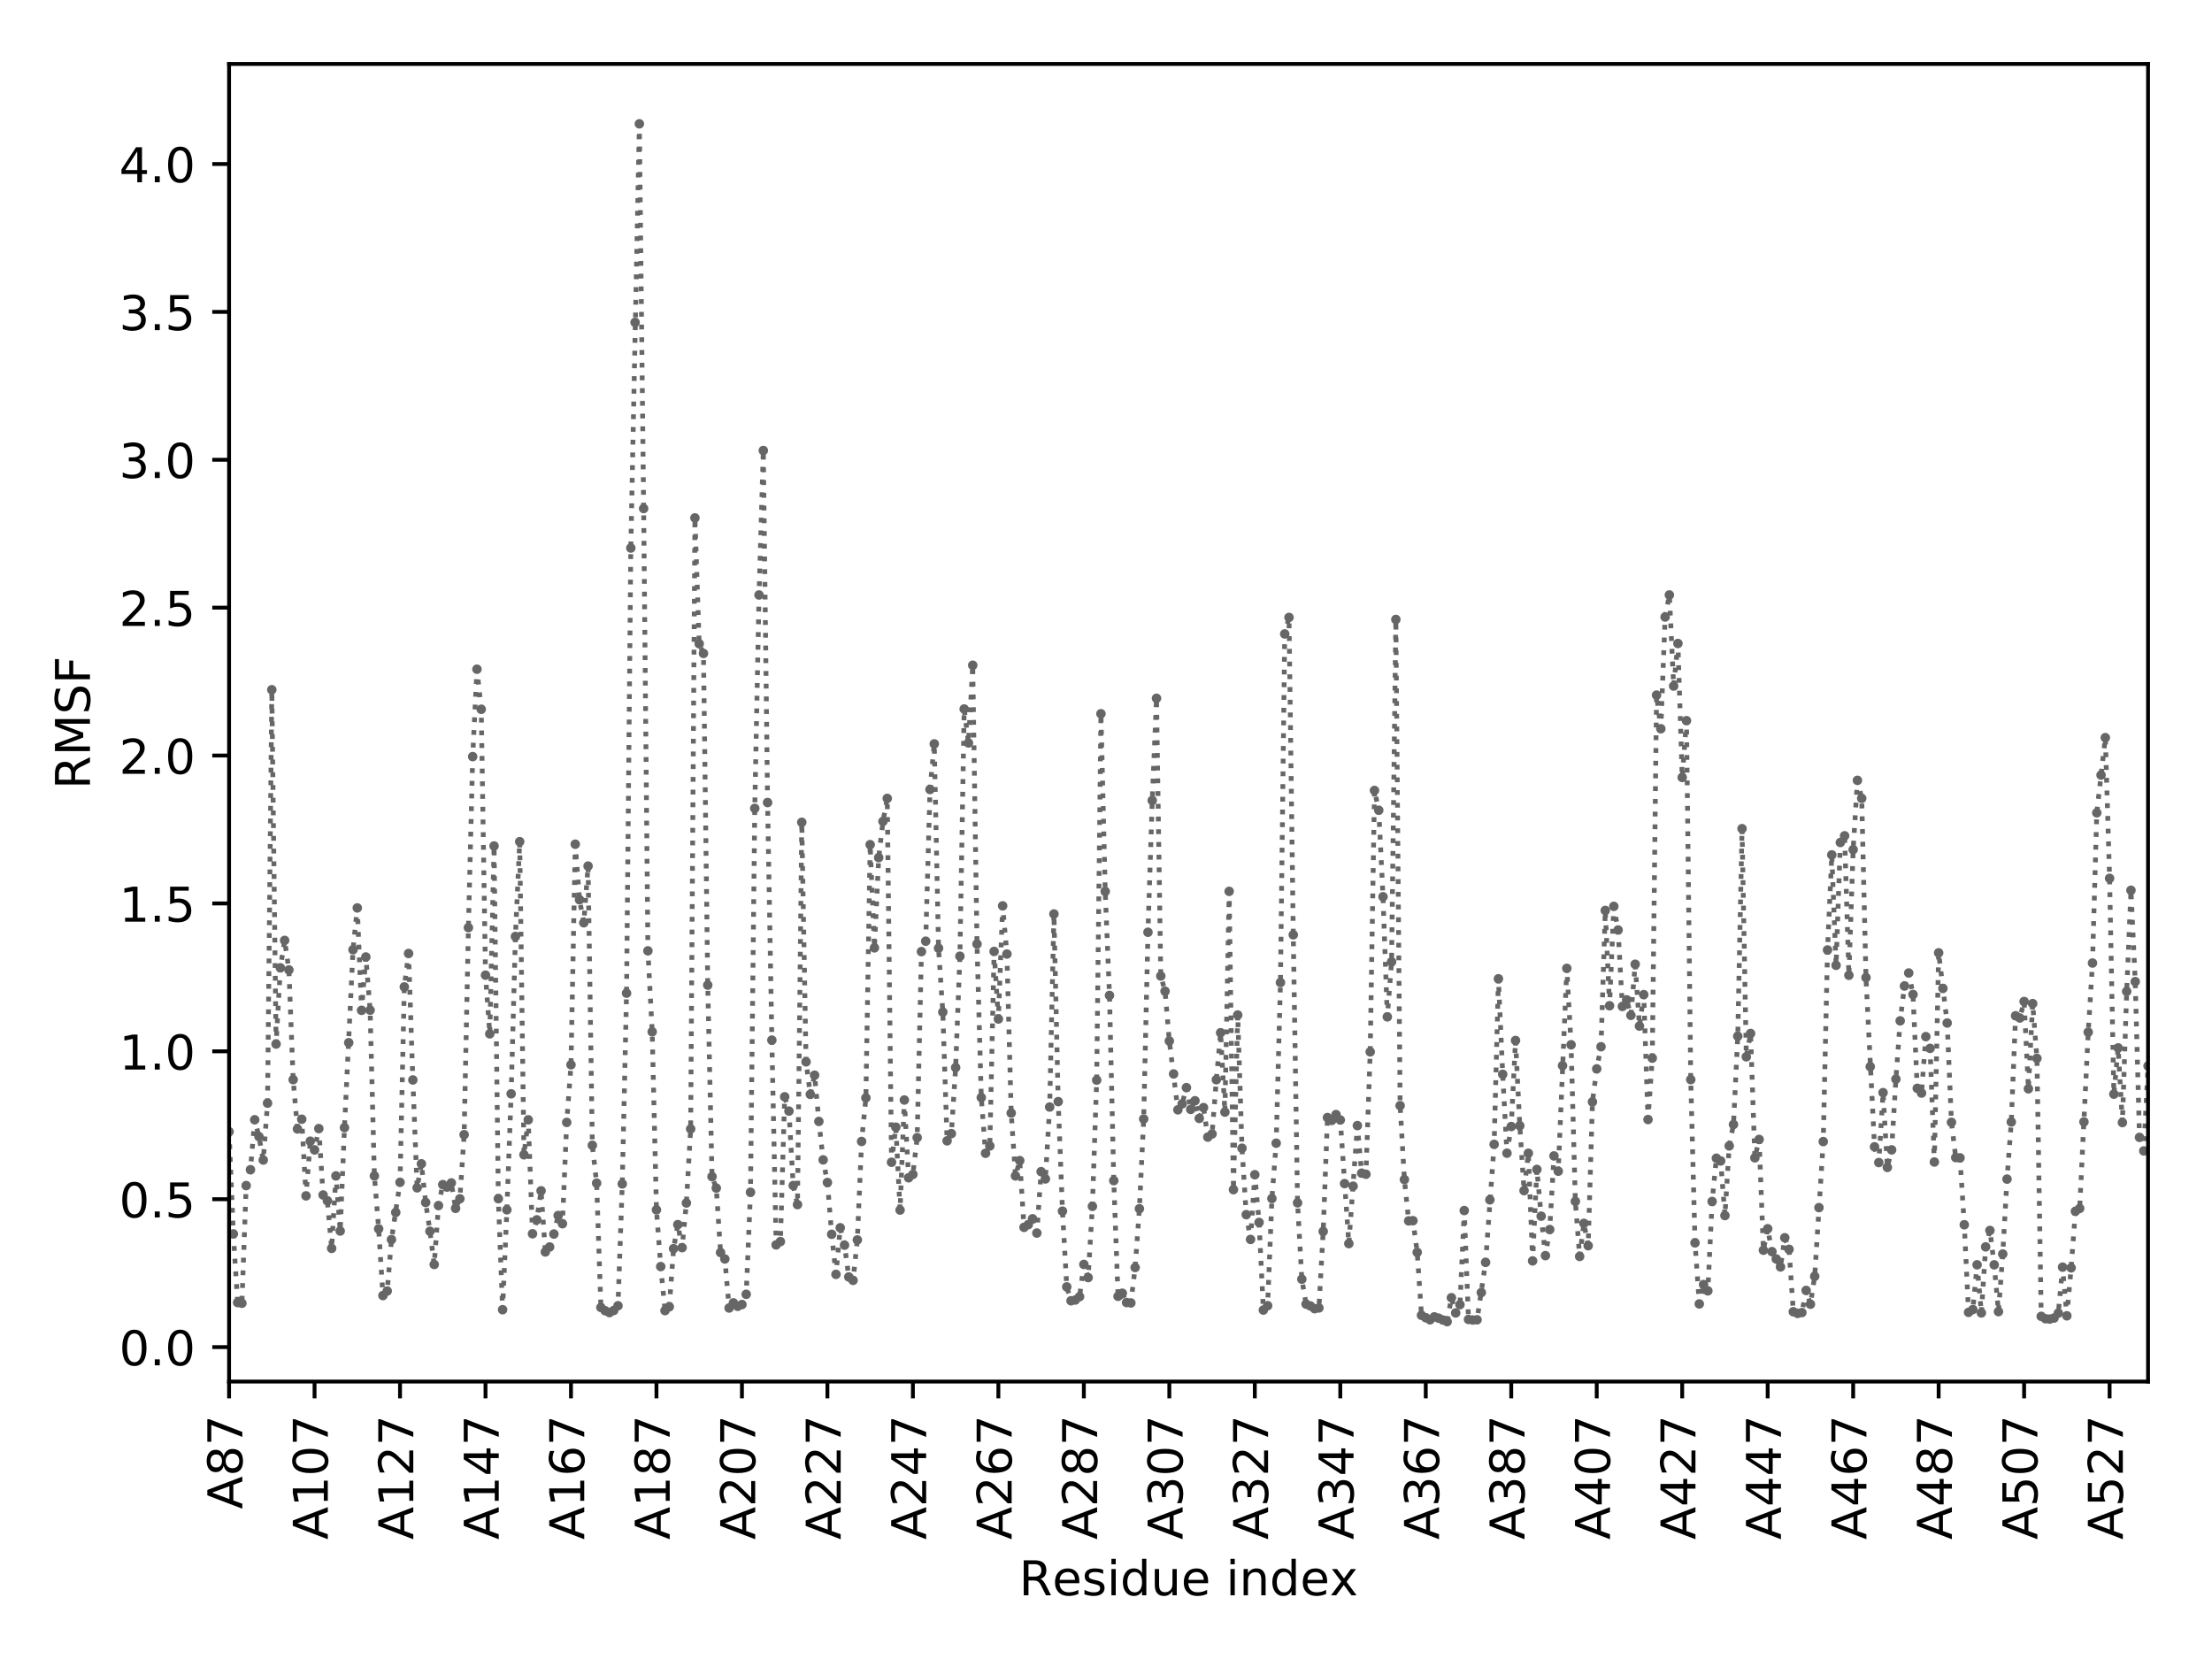 <?xml version="1.0" encoding="utf-8" standalone="no"?>
<!DOCTYPE svg PUBLIC "-//W3C//DTD SVG 1.1//EN"
  "http://www.w3.org/Graphics/SVG/1.1/DTD/svg11.dtd">
<!-- Created with matplotlib (http://matplotlib.org/) -->
<svg height="345.6pt" version="1.1" viewBox="0 0 460.8 345.6" width="460.8pt" xmlns="http://www.w3.org/2000/svg" xmlns:xlink="http://www.w3.org/1999/xlink">
 <defs>
  <style type="text/css">
*{stroke-linecap:butt;stroke-linejoin:round;}
  </style>
 </defs>
 <g id="figure_1">
  <g id="patch_1">
   <path d="M 0 345.6 
L 460.8 345.6 
L 460.8 0 
L 0 0 
z
" style="fill:#ffffff;"/>
  </g>
  <g id="axes_1">
   <g id="patch_2">
    <path d="M 47.72 287.8 
L 447.48 287.8 
L 447.48 13.32 
L 47.72 13.32 
z
" style="fill:#ffffff;"/>
   </g>
   <g id="matplotlib.axis_1">
    <g id="xtick_1">
     <g id="line2d_1">
      <defs>
       <path d="M 0 0 
L 0 3.5 
" id="ma53f03cf55" style="stroke:#000000;stroke-width:0.8;"/>
      </defs>
      <g>
       <use style="stroke:#000000;stroke-width:0.8;" x="47.72" xlink:href="#ma53f03cf55" y="287.8"/>
      </g>
     </g>
     <g id="text_1">
      <!-- A87 -->
      <defs>
       <path d="M 34.188 63.188 
L 20.797 26.906 
L 47.609 26.906 
z
M 28.609 72.906 
L 39.797 72.906 
L 67.578 0 
L 57.328 0 
L 50.688 18.703 
L 17.828 18.703 
L 11.188 0 
L 0.781 0 
z
" id="DejaVuSans-41"/>
       <path d="M 31.781 34.625 
Q 24.75 34.625 20.719 30.859 
Q 16.703 27.094 16.703 20.516 
Q 16.703 13.922 20.719 10.156 
Q 24.75 6.391 31.781 6.391 
Q 38.812 6.391 42.859 10.172 
Q 46.922 13.969 46.922 20.516 
Q 46.922 27.094 42.891 30.859 
Q 38.875 34.625 31.781 34.625 
z
M 21.922 38.812 
Q 15.578 40.375 12.031 44.719 
Q 8.5 49.078 8.5 55.328 
Q 8.5 64.062 14.719 69.141 
Q 20.953 74.219 31.781 74.219 
Q 42.672 74.219 48.875 69.141 
Q 55.078 64.062 55.078 55.328 
Q 55.078 49.078 51.531 44.719 
Q 48 40.375 41.703 38.812 
Q 48.828 37.156 52.797 32.312 
Q 56.781 27.484 56.781 20.516 
Q 56.781 9.906 50.312 4.234 
Q 43.844 -1.422 31.781 -1.422 
Q 19.734 -1.422 13.25 4.234 
Q 6.781 9.906 6.781 20.516 
Q 6.781 27.484 10.781 32.312 
Q 14.797 37.156 21.922 38.812 
z
M 18.312 54.391 
Q 18.312 48.734 21.844 45.562 
Q 25.391 42.391 31.781 42.391 
Q 38.141 42.391 41.719 45.562 
Q 45.312 48.734 45.312 54.391 
Q 45.312 60.062 41.719 63.234 
Q 38.141 66.406 31.781 66.406 
Q 25.391 66.406 21.844 63.234 
Q 18.312 60.062 18.312 54.391 
z
" id="DejaVuSans-38"/>
       <path d="M 8.203 72.906 
L 55.078 72.906 
L 55.078 68.703 
L 28.609 0 
L 18.312 0 
L 43.219 64.594 
L 8.203 64.594 
z
" id="DejaVuSans-37"/>
      </defs>
      <g transform="translate(50.479 314.366)rotate(-90)scale(0.1 -0.1)">
       <use xlink:href="#DejaVuSans-41"/>
       <use x="68.408" xlink:href="#DejaVuSans-38"/>
       <use x="132.031" xlink:href="#DejaVuSans-37"/>
      </g>
     </g>
    </g>
    <g id="xtick_2">
     <g id="line2d_2">
      <g>
       <use style="stroke:#000000;stroke-width:0.8;" x="65.527" xlink:href="#ma53f03cf55" y="287.8"/>
      </g>
     </g>
     <g id="text_2">
      <!-- A107 -->
      <defs>
       <path d="M 12.406 8.297 
L 28.516 8.297 
L 28.516 63.922 
L 10.984 60.406 
L 10.984 69.391 
L 28.422 72.906 
L 38.281 72.906 
L 38.281 8.297 
L 54.391 8.297 
L 54.391 0 
L 12.406 0 
z
" id="DejaVuSans-31"/>
       <path d="M 31.781 66.406 
Q 24.172 66.406 20.328 58.906 
Q 16.5 51.422 16.5 36.375 
Q 16.5 21.391 20.328 13.891 
Q 24.172 6.391 31.781 6.391 
Q 39.453 6.391 43.281 13.891 
Q 47.125 21.391 47.125 36.375 
Q 47.125 51.422 43.281 58.906 
Q 39.453 66.406 31.781 66.406 
z
M 31.781 74.219 
Q 44.047 74.219 50.516 64.516 
Q 56.984 54.828 56.984 36.375 
Q 56.984 17.969 50.516 8.266 
Q 44.047 -1.422 31.781 -1.422 
Q 19.531 -1.422 13.062 8.266 
Q 6.594 17.969 6.594 36.375 
Q 6.594 54.828 13.062 64.516 
Q 19.531 74.219 31.781 74.219 
z
" id="DejaVuSans-30"/>
      </defs>
      <g transform="translate(68.286 320.728)rotate(-90)scale(0.1 -0.1)">
       <use xlink:href="#DejaVuSans-41"/>
       <use x="68.408" xlink:href="#DejaVuSans-31"/>
       <use x="132.031" xlink:href="#DejaVuSans-30"/>
       <use x="195.654" xlink:href="#DejaVuSans-37"/>
      </g>
     </g>
    </g>
    <g id="xtick_3">
     <g id="line2d_3">
      <g>
       <use style="stroke:#000000;stroke-width:0.8;" x="83.333" xlink:href="#ma53f03cf55" y="287.8"/>
      </g>
     </g>
     <g id="text_3">
      <!-- A127 -->
      <defs>
       <path d="M 19.188 8.297 
L 53.609 8.297 
L 53.609 0 
L 7.328 0 
L 7.328 8.297 
Q 12.938 14.109 22.625 23.891 
Q 32.328 33.688 34.812 36.531 
Q 39.547 41.844 41.422 45.531 
Q 43.312 49.219 43.312 52.781 
Q 43.312 58.594 39.234 62.25 
Q 35.156 65.922 28.609 65.922 
Q 23.969 65.922 18.812 64.312 
Q 13.672 62.703 7.812 59.422 
L 7.812 69.391 
Q 13.766 71.781 18.938 73 
Q 24.125 74.219 28.422 74.219 
Q 39.75 74.219 46.484 68.547 
Q 53.219 62.891 53.219 53.422 
Q 53.219 48.922 51.531 44.891 
Q 49.859 40.875 45.406 35.406 
Q 44.188 33.984 37.641 27.219 
Q 31.109 20.453 19.188 8.297 
z
" id="DejaVuSans-32"/>
      </defs>
      <g transform="translate(86.093 320.728)rotate(-90)scale(0.1 -0.1)">
       <use xlink:href="#DejaVuSans-41"/>
       <use x="68.408" xlink:href="#DejaVuSans-31"/>
       <use x="132.031" xlink:href="#DejaVuSans-32"/>
       <use x="195.654" xlink:href="#DejaVuSans-37"/>
      </g>
     </g>
    </g>
    <g id="xtick_4">
     <g id="line2d_4">
      <g>
       <use style="stroke:#000000;stroke-width:0.8;" x="101.14" xlink:href="#ma53f03cf55" y="287.8"/>
      </g>
     </g>
     <g id="text_4">
      <!-- A147 -->
      <defs>
       <path d="M 37.797 64.312 
L 12.891 25.391 
L 37.797 25.391 
z
M 35.203 72.906 
L 47.609 72.906 
L 47.609 25.391 
L 58.016 25.391 
L 58.016 17.188 
L 47.609 17.188 
L 47.609 0 
L 37.797 0 
L 37.797 17.188 
L 4.891 17.188 
L 4.891 26.703 
z
" id="DejaVuSans-34"/>
      </defs>
      <g transform="translate(103.899 320.728)rotate(-90)scale(0.1 -0.1)">
       <use xlink:href="#DejaVuSans-41"/>
       <use x="68.408" xlink:href="#DejaVuSans-31"/>
       <use x="132.031" xlink:href="#DejaVuSans-34"/>
       <use x="195.654" xlink:href="#DejaVuSans-37"/>
      </g>
     </g>
    </g>
    <g id="xtick_5">
     <g id="line2d_5">
      <g>
       <use style="stroke:#000000;stroke-width:0.8;" x="118.947" xlink:href="#ma53f03cf55" y="287.8"/>
      </g>
     </g>
     <g id="text_5">
      <!-- A167 -->
      <defs>
       <path d="M 33.016 40.375 
Q 26.375 40.375 22.484 35.828 
Q 18.609 31.297 18.609 23.391 
Q 18.609 15.531 22.484 10.953 
Q 26.375 6.391 33.016 6.391 
Q 39.656 6.391 43.531 10.953 
Q 47.406 15.531 47.406 23.391 
Q 47.406 31.297 43.531 35.828 
Q 39.656 40.375 33.016 40.375 
z
M 52.594 71.297 
L 52.594 62.312 
Q 48.875 64.062 45.094 64.984 
Q 41.312 65.922 37.594 65.922 
Q 27.828 65.922 22.672 59.328 
Q 17.531 52.734 16.797 39.406 
Q 19.672 43.656 24.016 45.922 
Q 28.375 48.188 33.594 48.188 
Q 44.578 48.188 50.953 41.516 
Q 57.328 34.859 57.328 23.391 
Q 57.328 12.156 50.688 5.359 
Q 44.047 -1.422 33.016 -1.422 
Q 20.359 -1.422 13.672 8.266 
Q 6.984 17.969 6.984 36.375 
Q 6.984 53.656 15.188 63.938 
Q 23.391 74.219 37.203 74.219 
Q 40.922 74.219 44.703 73.484 
Q 48.484 72.75 52.594 71.297 
z
" id="DejaVuSans-36"/>
      </defs>
      <g transform="translate(121.706 320.728)rotate(-90)scale(0.1 -0.1)">
       <use xlink:href="#DejaVuSans-41"/>
       <use x="68.408" xlink:href="#DejaVuSans-31"/>
       <use x="132.031" xlink:href="#DejaVuSans-36"/>
       <use x="195.654" xlink:href="#DejaVuSans-37"/>
      </g>
     </g>
    </g>
    <g id="xtick_6">
     <g id="line2d_6">
      <g>
       <use style="stroke:#000000;stroke-width:0.8;" x="136.753" xlink:href="#ma53f03cf55" y="287.8"/>
      </g>
     </g>
     <g id="text_6">
      <!-- A187 -->
      <g transform="translate(139.513 320.728)rotate(-90)scale(0.1 -0.1)">
       <use xlink:href="#DejaVuSans-41"/>
       <use x="68.408" xlink:href="#DejaVuSans-31"/>
       <use x="132.031" xlink:href="#DejaVuSans-38"/>
       <use x="195.654" xlink:href="#DejaVuSans-37"/>
      </g>
     </g>
    </g>
    <g id="xtick_7">
     <g id="line2d_7">
      <g>
       <use style="stroke:#000000;stroke-width:0.8;" x="154.56" xlink:href="#ma53f03cf55" y="287.8"/>
      </g>
     </g>
     <g id="text_7">
      <!-- A207 -->
      <g transform="translate(157.319 320.728)rotate(-90)scale(0.1 -0.1)">
       <use xlink:href="#DejaVuSans-41"/>
       <use x="68.408" xlink:href="#DejaVuSans-32"/>
       <use x="132.031" xlink:href="#DejaVuSans-30"/>
       <use x="195.654" xlink:href="#DejaVuSans-37"/>
      </g>
     </g>
    </g>
    <g id="xtick_8">
     <g id="line2d_8">
      <g>
       <use style="stroke:#000000;stroke-width:0.8;" x="172.367" xlink:href="#ma53f03cf55" y="287.8"/>
      </g>
     </g>
     <g id="text_8">
      <!-- A227 -->
      <g transform="translate(175.126 320.728)rotate(-90)scale(0.1 -0.1)">
       <use xlink:href="#DejaVuSans-41"/>
       <use x="68.408" xlink:href="#DejaVuSans-32"/>
       <use x="132.031" xlink:href="#DejaVuSans-32"/>
       <use x="195.654" xlink:href="#DejaVuSans-37"/>
      </g>
     </g>
    </g>
    <g id="xtick_9">
     <g id="line2d_9">
      <g>
       <use style="stroke:#000000;stroke-width:0.8;" x="190.173" xlink:href="#ma53f03cf55" y="287.8"/>
      </g>
     </g>
     <g id="text_9">
      <!-- A247 -->
      <g transform="translate(192.933 320.728)rotate(-90)scale(0.1 -0.1)">
       <use xlink:href="#DejaVuSans-41"/>
       <use x="68.408" xlink:href="#DejaVuSans-32"/>
       <use x="132.031" xlink:href="#DejaVuSans-34"/>
       <use x="195.654" xlink:href="#DejaVuSans-37"/>
      </g>
     </g>
    </g>
    <g id="xtick_10">
     <g id="line2d_10">
      <g>
       <use style="stroke:#000000;stroke-width:0.8;" x="207.98" xlink:href="#ma53f03cf55" y="287.8"/>
      </g>
     </g>
     <g id="text_10">
      <!-- A267 -->
      <g transform="translate(210.74 320.728)rotate(-90)scale(0.1 -0.1)">
       <use xlink:href="#DejaVuSans-41"/>
       <use x="68.408" xlink:href="#DejaVuSans-32"/>
       <use x="132.031" xlink:href="#DejaVuSans-36"/>
       <use x="195.654" xlink:href="#DejaVuSans-37"/>
      </g>
     </g>
    </g>
    <g id="xtick_11">
     <g id="line2d_11">
      <g>
       <use style="stroke:#000000;stroke-width:0.8;" x="225.787" xlink:href="#ma53f03cf55" y="287.8"/>
      </g>
     </g>
     <g id="text_11">
      <!-- A287 -->
      <g transform="translate(228.546 320.728)rotate(-90)scale(0.1 -0.1)">
       <use xlink:href="#DejaVuSans-41"/>
       <use x="68.408" xlink:href="#DejaVuSans-32"/>
       <use x="132.031" xlink:href="#DejaVuSans-38"/>
       <use x="195.654" xlink:href="#DejaVuSans-37"/>
      </g>
     </g>
    </g>
    <g id="xtick_12">
     <g id="line2d_12">
      <g>
       <use style="stroke:#000000;stroke-width:0.8;" x="243.593" xlink:href="#ma53f03cf55" y="287.8"/>
      </g>
     </g>
     <g id="text_12">
      <!-- A307 -->
      <defs>
       <path d="M 40.578 39.312 
Q 47.656 37.797 51.625 33 
Q 55.609 28.219 55.609 21.188 
Q 55.609 10.406 48.188 4.484 
Q 40.766 -1.422 27.094 -1.422 
Q 22.516 -1.422 17.656 -0.516 
Q 12.797 0.391 7.625 2.203 
L 7.625 11.719 
Q 11.719 9.328 16.594 8.109 
Q 21.484 6.891 26.812 6.891 
Q 36.078 6.891 40.938 10.547 
Q 45.797 14.203 45.797 21.188 
Q 45.797 27.641 41.281 31.266 
Q 36.766 34.906 28.719 34.906 
L 20.219 34.906 
L 20.219 43.016 
L 29.109 43.016 
Q 36.375 43.016 40.234 45.922 
Q 44.094 48.828 44.094 54.297 
Q 44.094 59.906 40.109 62.906 
Q 36.141 65.922 28.719 65.922 
Q 24.656 65.922 20.016 65.031 
Q 15.375 64.156 9.812 62.312 
L 9.812 71.094 
Q 15.438 72.656 20.344 73.438 
Q 25.25 74.219 29.594 74.219 
Q 40.828 74.219 47.359 69.109 
Q 53.906 64.016 53.906 55.328 
Q 53.906 49.266 50.438 45.094 
Q 46.969 40.922 40.578 39.312 
z
" id="DejaVuSans-33"/>
      </defs>
      <g transform="translate(246.353 320.728)rotate(-90)scale(0.1 -0.1)">
       <use xlink:href="#DejaVuSans-41"/>
       <use x="68.408" xlink:href="#DejaVuSans-33"/>
       <use x="132.031" xlink:href="#DejaVuSans-30"/>
       <use x="195.654" xlink:href="#DejaVuSans-37"/>
      </g>
     </g>
    </g>
    <g id="xtick_13">
     <g id="line2d_13">
      <g>
       <use style="stroke:#000000;stroke-width:0.8;" x="261.4" xlink:href="#ma53f03cf55" y="287.8"/>
      </g>
     </g>
     <g id="text_13">
      <!-- A327 -->
      <g transform="translate(264.16 320.728)rotate(-90)scale(0.1 -0.1)">
       <use xlink:href="#DejaVuSans-41"/>
       <use x="68.408" xlink:href="#DejaVuSans-33"/>
       <use x="132.031" xlink:href="#DejaVuSans-32"/>
       <use x="195.654" xlink:href="#DejaVuSans-37"/>
      </g>
     </g>
    </g>
    <g id="xtick_14">
     <g id="line2d_14">
      <g>
       <use style="stroke:#000000;stroke-width:0.8;" x="279.207" xlink:href="#ma53f03cf55" y="287.8"/>
      </g>
     </g>
     <g id="text_14">
      <!-- A347 -->
      <g transform="translate(281.966 320.728)rotate(-90)scale(0.1 -0.1)">
       <use xlink:href="#DejaVuSans-41"/>
       <use x="68.408" xlink:href="#DejaVuSans-33"/>
       <use x="132.031" xlink:href="#DejaVuSans-34"/>
       <use x="195.654" xlink:href="#DejaVuSans-37"/>
      </g>
     </g>
    </g>
    <g id="xtick_15">
     <g id="line2d_15">
      <g>
       <use style="stroke:#000000;stroke-width:0.8;" x="297.014" xlink:href="#ma53f03cf55" y="287.8"/>
      </g>
     </g>
     <g id="text_15">
      <!-- A367 -->
      <g transform="translate(299.773 320.728)rotate(-90)scale(0.1 -0.1)">
       <use xlink:href="#DejaVuSans-41"/>
       <use x="68.408" xlink:href="#DejaVuSans-33"/>
       <use x="132.031" xlink:href="#DejaVuSans-36"/>
       <use x="195.654" xlink:href="#DejaVuSans-37"/>
      </g>
     </g>
    </g>
    <g id="xtick_16">
     <g id="line2d_16">
      <g>
       <use style="stroke:#000000;stroke-width:0.8;" x="314.82" xlink:href="#ma53f03cf55" y="287.8"/>
      </g>
     </g>
     <g id="text_16">
      <!-- A387 -->
      <g transform="translate(317.58 320.728)rotate(-90)scale(0.1 -0.1)">
       <use xlink:href="#DejaVuSans-41"/>
       <use x="68.408" xlink:href="#DejaVuSans-33"/>
       <use x="132.031" xlink:href="#DejaVuSans-38"/>
       <use x="195.654" xlink:href="#DejaVuSans-37"/>
      </g>
     </g>
    </g>
    <g id="xtick_17">
     <g id="line2d_17">
      <g>
       <use style="stroke:#000000;stroke-width:0.8;" x="332.627" xlink:href="#ma53f03cf55" y="287.8"/>
      </g>
     </g>
     <g id="text_17">
      <!-- A407 -->
      <g transform="translate(335.386 320.728)rotate(-90)scale(0.1 -0.1)">
       <use xlink:href="#DejaVuSans-41"/>
       <use x="68.408" xlink:href="#DejaVuSans-34"/>
       <use x="132.031" xlink:href="#DejaVuSans-30"/>
       <use x="195.654" xlink:href="#DejaVuSans-37"/>
      </g>
     </g>
    </g>
    <g id="xtick_18">
     <g id="line2d_18">
      <g>
       <use style="stroke:#000000;stroke-width:0.8;" x="350.434" xlink:href="#ma53f03cf55" y="287.8"/>
      </g>
     </g>
     <g id="text_18">
      <!-- A427 -->
      <g transform="translate(353.193 320.728)rotate(-90)scale(0.1 -0.1)">
       <use xlink:href="#DejaVuSans-41"/>
       <use x="68.408" xlink:href="#DejaVuSans-34"/>
       <use x="132.031" xlink:href="#DejaVuSans-32"/>
       <use x="195.654" xlink:href="#DejaVuSans-37"/>
      </g>
     </g>
    </g>
    <g id="xtick_19">
     <g id="line2d_19">
      <g>
       <use style="stroke:#000000;stroke-width:0.8;" x="368.24" xlink:href="#ma53f03cf55" y="287.8"/>
      </g>
     </g>
     <g id="text_19">
      <!-- A447 -->
      <g transform="translate(371 320.728)rotate(-90)scale(0.1 -0.1)">
       <use xlink:href="#DejaVuSans-41"/>
       <use x="68.408" xlink:href="#DejaVuSans-34"/>
       <use x="132.031" xlink:href="#DejaVuSans-34"/>
       <use x="195.654" xlink:href="#DejaVuSans-37"/>
      </g>
     </g>
    </g>
    <g id="xtick_20">
     <g id="line2d_20">
      <g>
       <use style="stroke:#000000;stroke-width:0.8;" x="386.047" xlink:href="#ma53f03cf55" y="287.8"/>
      </g>
     </g>
     <g id="text_20">
      <!-- A467 -->
      <g transform="translate(388.806 320.728)rotate(-90)scale(0.1 -0.1)">
       <use xlink:href="#DejaVuSans-41"/>
       <use x="68.408" xlink:href="#DejaVuSans-34"/>
       <use x="132.031" xlink:href="#DejaVuSans-36"/>
       <use x="195.654" xlink:href="#DejaVuSans-37"/>
      </g>
     </g>
    </g>
    <g id="xtick_21">
     <g id="line2d_21">
      <g>
       <use style="stroke:#000000;stroke-width:0.8;" x="403.854" xlink:href="#ma53f03cf55" y="287.8"/>
      </g>
     </g>
     <g id="text_21">
      <!-- A487 -->
      <g transform="translate(406.613 320.728)rotate(-90)scale(0.1 -0.1)">
       <use xlink:href="#DejaVuSans-41"/>
       <use x="68.408" xlink:href="#DejaVuSans-34"/>
       <use x="132.031" xlink:href="#DejaVuSans-38"/>
       <use x="195.654" xlink:href="#DejaVuSans-37"/>
      </g>
     </g>
    </g>
    <g id="xtick_22">
     <g id="line2d_22">
      <g>
       <use style="stroke:#000000;stroke-width:0.8;" x="421.66" xlink:href="#ma53f03cf55" y="287.8"/>
      </g>
     </g>
     <g id="text_22">
      <!-- A507 -->
      <defs>
       <path d="M 10.797 72.906 
L 49.516 72.906 
L 49.516 64.594 
L 19.828 64.594 
L 19.828 46.734 
Q 21.969 47.469 24.109 47.828 
Q 26.266 48.188 28.422 48.188 
Q 40.625 48.188 47.75 41.5 
Q 54.891 34.812 54.891 23.391 
Q 54.891 11.625 47.562 5.094 
Q 40.234 -1.422 26.906 -1.422 
Q 22.312 -1.422 17.547 -0.641 
Q 12.797 0.141 7.719 1.703 
L 7.719 11.625 
Q 12.109 9.234 16.797 8.062 
Q 21.484 6.891 26.703 6.891 
Q 35.156 6.891 40.078 11.328 
Q 45.016 15.766 45.016 23.391 
Q 45.016 31 40.078 35.438 
Q 35.156 39.891 26.703 39.891 
Q 22.75 39.891 18.812 39.016 
Q 14.891 38.141 10.797 36.281 
z
" id="DejaVuSans-35"/>
      </defs>
      <g transform="translate(424.42 320.728)rotate(-90)scale(0.1 -0.1)">
       <use xlink:href="#DejaVuSans-41"/>
       <use x="68.408" xlink:href="#DejaVuSans-35"/>
       <use x="132.031" xlink:href="#DejaVuSans-30"/>
       <use x="195.654" xlink:href="#DejaVuSans-37"/>
      </g>
     </g>
    </g>
    <g id="xtick_23">
     <g id="line2d_23">
      <g>
       <use style="stroke:#000000;stroke-width:0.8;" x="439.467" xlink:href="#ma53f03cf55" y="287.8"/>
      </g>
     </g>
     <g id="text_23">
      <!-- A527 -->
      <g transform="translate(442.226 320.728)rotate(-90)scale(0.1 -0.1)">
       <use xlink:href="#DejaVuSans-41"/>
       <use x="68.408" xlink:href="#DejaVuSans-35"/>
       <use x="132.031" xlink:href="#DejaVuSans-32"/>
       <use x="195.654" xlink:href="#DejaVuSans-37"/>
      </g>
     </g>
    </g>
    <g id="text_24">
     <!-- Residue index -->
     <defs>
      <path d="M 44.391 34.188 
Q 47.562 33.109 50.562 29.594 
Q 53.562 26.078 56.594 19.922 
L 66.609 0 
L 56 0 
L 46.688 18.703 
Q 43.062 26.031 39.672 28.422 
Q 36.281 30.812 30.422 30.812 
L 19.672 30.812 
L 19.672 0 
L 9.812 0 
L 9.812 72.906 
L 32.078 72.906 
Q 44.578 72.906 50.734 67.672 
Q 56.891 62.453 56.891 51.906 
Q 56.891 45.016 53.688 40.469 
Q 50.484 35.938 44.391 34.188 
z
M 19.672 64.797 
L 19.672 38.922 
L 32.078 38.922 
Q 39.203 38.922 42.844 42.219 
Q 46.484 45.516 46.484 51.906 
Q 46.484 58.297 42.844 61.547 
Q 39.203 64.797 32.078 64.797 
z
" id="DejaVuSans-52"/>
      <path d="M 56.203 29.594 
L 56.203 25.203 
L 14.891 25.203 
Q 15.484 15.922 20.484 11.062 
Q 25.484 6.203 34.422 6.203 
Q 39.594 6.203 44.453 7.469 
Q 49.312 8.734 54.109 11.281 
L 54.109 2.781 
Q 49.266 0.734 44.188 -0.344 
Q 39.109 -1.422 33.891 -1.422 
Q 20.797 -1.422 13.156 6.188 
Q 5.516 13.812 5.516 26.812 
Q 5.516 40.234 12.766 48.109 
Q 20.016 56 32.328 56 
Q 43.359 56 49.781 48.891 
Q 56.203 41.797 56.203 29.594 
z
M 47.219 32.234 
Q 47.125 39.594 43.094 43.984 
Q 39.062 48.391 32.422 48.391 
Q 24.906 48.391 20.391 44.141 
Q 15.875 39.891 15.188 32.172 
z
" id="DejaVuSans-65"/>
      <path d="M 44.281 53.078 
L 44.281 44.578 
Q 40.484 46.531 36.375 47.5 
Q 32.281 48.484 27.875 48.484 
Q 21.188 48.484 17.844 46.438 
Q 14.5 44.391 14.5 40.281 
Q 14.5 37.156 16.891 35.375 
Q 19.281 33.594 26.516 31.984 
L 29.594 31.297 
Q 39.156 29.25 43.188 25.516 
Q 47.219 21.781 47.219 15.094 
Q 47.219 7.469 41.188 3.016 
Q 35.156 -1.422 24.609 -1.422 
Q 20.219 -1.422 15.453 -0.562 
Q 10.688 0.297 5.422 2 
L 5.422 11.281 
Q 10.406 8.688 15.234 7.391 
Q 20.062 6.109 24.812 6.109 
Q 31.156 6.109 34.562 8.281 
Q 37.984 10.453 37.984 14.406 
Q 37.984 18.062 35.516 20.016 
Q 33.062 21.969 24.703 23.781 
L 21.578 24.516 
Q 13.234 26.266 9.516 29.906 
Q 5.812 33.547 5.812 39.891 
Q 5.812 47.609 11.281 51.797 
Q 16.75 56 26.812 56 
Q 31.781 56 36.172 55.266 
Q 40.578 54.547 44.281 53.078 
z
" id="DejaVuSans-73"/>
      <path d="M 9.422 54.688 
L 18.406 54.688 
L 18.406 0 
L 9.422 0 
z
M 9.422 75.984 
L 18.406 75.984 
L 18.406 64.594 
L 9.422 64.594 
z
" id="DejaVuSans-69"/>
      <path d="M 45.406 46.391 
L 45.406 75.984 
L 54.391 75.984 
L 54.391 0 
L 45.406 0 
L 45.406 8.203 
Q 42.578 3.328 38.25 0.953 
Q 33.938 -1.422 27.875 -1.422 
Q 17.969 -1.422 11.734 6.484 
Q 5.516 14.406 5.516 27.297 
Q 5.516 40.188 11.734 48.094 
Q 17.969 56 27.875 56 
Q 33.938 56 38.25 53.625 
Q 42.578 51.266 45.406 46.391 
z
M 14.797 27.297 
Q 14.797 17.391 18.875 11.75 
Q 22.953 6.109 30.078 6.109 
Q 37.203 6.109 41.297 11.75 
Q 45.406 17.391 45.406 27.297 
Q 45.406 37.203 41.297 42.844 
Q 37.203 48.484 30.078 48.484 
Q 22.953 48.484 18.875 42.844 
Q 14.797 37.203 14.797 27.297 
z
" id="DejaVuSans-64"/>
      <path d="M 8.5 21.578 
L 8.5 54.688 
L 17.484 54.688 
L 17.484 21.922 
Q 17.484 14.156 20.5 10.266 
Q 23.531 6.391 29.594 6.391 
Q 36.859 6.391 41.078 11.031 
Q 45.312 15.672 45.312 23.688 
L 45.312 54.688 
L 54.297 54.688 
L 54.297 0 
L 45.312 0 
L 45.312 8.406 
Q 42.047 3.422 37.719 1 
Q 33.406 -1.422 27.688 -1.422 
Q 18.266 -1.422 13.375 4.438 
Q 8.5 10.297 8.5 21.578 
z
M 31.109 56 
z
" id="DejaVuSans-75"/>
      <path id="DejaVuSans-20"/>
      <path d="M 54.891 33.016 
L 54.891 0 
L 45.906 0 
L 45.906 32.719 
Q 45.906 40.484 42.875 44.328 
Q 39.844 48.188 33.797 48.188 
Q 26.516 48.188 22.312 43.547 
Q 18.109 38.922 18.109 30.906 
L 18.109 0 
L 9.078 0 
L 9.078 54.688 
L 18.109 54.688 
L 18.109 46.188 
Q 21.344 51.125 25.703 53.562 
Q 30.078 56 35.797 56 
Q 45.219 56 50.047 50.172 
Q 54.891 44.344 54.891 33.016 
z
" id="DejaVuSans-6e"/>
      <path d="M 54.891 54.688 
L 35.109 28.078 
L 55.906 0 
L 45.312 0 
L 29.391 21.484 
L 13.484 0 
L 2.875 0 
L 24.125 28.609 
L 4.688 54.688 
L 15.281 54.688 
L 29.781 35.203 
L 44.281 54.688 
z
" id="DejaVuSans-78"/>
     </defs>
     <g transform="translate(212.283 332.327)scale(0.1 -0.1)">
      <use xlink:href="#DejaVuSans-52"/>
      <use x="69.42" xlink:href="#DejaVuSans-65"/>
      <use x="130.943" xlink:href="#DejaVuSans-73"/>
      <use x="183.043" xlink:href="#DejaVuSans-69"/>
      <use x="210.826" xlink:href="#DejaVuSans-64"/>
      <use x="274.303" xlink:href="#DejaVuSans-75"/>
      <use x="337.682" xlink:href="#DejaVuSans-65"/>
      <use x="399.205" xlink:href="#DejaVuSans-20"/>
      <use x="430.992" xlink:href="#DejaVuSans-69"/>
      <use x="458.775" xlink:href="#DejaVuSans-6e"/>
      <use x="522.154" xlink:href="#DejaVuSans-64"/>
      <use x="585.631" xlink:href="#DejaVuSans-65"/>
      <use x="647.139" xlink:href="#DejaVuSans-78"/>
     </g>
    </g>
   </g>
   <g id="matplotlib.axis_2">
    <g id="ytick_1">
     <g id="line2d_24">
      <defs>
       <path d="M 0 0 
L -3.5 0 
" id="mf87dca7c74" style="stroke:#000000;stroke-width:0.8;"/>
      </defs>
      <g>
       <use style="stroke:#000000;stroke-width:0.8;" x="47.72" xlink:href="#mf87dca7c74" y="280.622"/>
      </g>
     </g>
     <g id="text_25">
      <!-- 0.0 -->
      <defs>
       <path d="M 10.688 12.406 
L 21 12.406 
L 21 0 
L 10.688 0 
z
" id="DejaVuSans-2e"/>
      </defs>
      <g transform="translate(24.817 284.421)scale(0.1 -0.1)">
       <use xlink:href="#DejaVuSans-30"/>
       <use x="63.623" xlink:href="#DejaVuSans-2e"/>
       <use x="95.41" xlink:href="#DejaVuSans-30"/>
      </g>
     </g>
    </g>
    <g id="ytick_2">
     <g id="line2d_25">
      <g>
       <use style="stroke:#000000;stroke-width:0.8;" x="47.72" xlink:href="#mf87dca7c74" y="249.815"/>
      </g>
     </g>
     <g id="text_26">
      <!-- 0.5 -->
      <g transform="translate(24.817 253.615)scale(0.1 -0.1)">
       <use xlink:href="#DejaVuSans-30"/>
       <use x="63.623" xlink:href="#DejaVuSans-2e"/>
       <use x="95.41" xlink:href="#DejaVuSans-35"/>
      </g>
     </g>
    </g>
    <g id="ytick_3">
     <g id="line2d_26">
      <g>
       <use style="stroke:#000000;stroke-width:0.8;" x="47.72" xlink:href="#mf87dca7c74" y="219.009"/>
      </g>
     </g>
     <g id="text_27">
      <!-- 1.0 -->
      <g transform="translate(24.817 222.808)scale(0.1 -0.1)">
       <use xlink:href="#DejaVuSans-31"/>
       <use x="63.623" xlink:href="#DejaVuSans-2e"/>
       <use x="95.41" xlink:href="#DejaVuSans-30"/>
      </g>
     </g>
    </g>
    <g id="ytick_4">
     <g id="line2d_27">
      <g>
       <use style="stroke:#000000;stroke-width:0.8;" x="47.72" xlink:href="#mf87dca7c74" y="188.202"/>
      </g>
     </g>
     <g id="text_28">
      <!-- 1.5 -->
      <g transform="translate(24.817 192.001)scale(0.1 -0.1)">
       <use xlink:href="#DejaVuSans-31"/>
       <use x="63.623" xlink:href="#DejaVuSans-2e"/>
       <use x="95.41" xlink:href="#DejaVuSans-35"/>
      </g>
     </g>
    </g>
    <g id="ytick_5">
     <g id="line2d_28">
      <g>
       <use style="stroke:#000000;stroke-width:0.8;" x="47.72" xlink:href="#mf87dca7c74" y="157.395"/>
      </g>
     </g>
     <g id="text_29">
      <!-- 2.0 -->
      <g transform="translate(24.817 161.194)scale(0.1 -0.1)">
       <use xlink:href="#DejaVuSans-32"/>
       <use x="63.623" xlink:href="#DejaVuSans-2e"/>
       <use x="95.41" xlink:href="#DejaVuSans-30"/>
      </g>
     </g>
    </g>
    <g id="ytick_6">
     <g id="line2d_29">
      <g>
       <use style="stroke:#000000;stroke-width:0.8;" x="47.72" xlink:href="#mf87dca7c74" y="126.588"/>
      </g>
     </g>
     <g id="text_30">
      <!-- 2.5 -->
      <g transform="translate(24.817 130.387)scale(0.1 -0.1)">
       <use xlink:href="#DejaVuSans-32"/>
       <use x="63.623" xlink:href="#DejaVuSans-2e"/>
       <use x="95.41" xlink:href="#DejaVuSans-35"/>
      </g>
     </g>
    </g>
    <g id="ytick_7">
     <g id="line2d_30">
      <g>
       <use style="stroke:#000000;stroke-width:0.8;" x="47.72" xlink:href="#mf87dca7c74" y="95.781"/>
      </g>
     </g>
     <g id="text_31">
      <!-- 3.0 -->
      <g transform="translate(24.817 99.58)scale(0.1 -0.1)">
       <use xlink:href="#DejaVuSans-33"/>
       <use x="63.623" xlink:href="#DejaVuSans-2e"/>
       <use x="95.41" xlink:href="#DejaVuSans-30"/>
      </g>
     </g>
    </g>
    <g id="ytick_8">
     <g id="line2d_31">
      <g>
       <use style="stroke:#000000;stroke-width:0.8;" x="47.72" xlink:href="#mf87dca7c74" y="64.974"/>
      </g>
     </g>
     <g id="text_32">
      <!-- 3.5 -->
      <g transform="translate(24.817 68.773)scale(0.1 -0.1)">
       <use xlink:href="#DejaVuSans-33"/>
       <use x="63.623" xlink:href="#DejaVuSans-2e"/>
       <use x="95.41" xlink:href="#DejaVuSans-35"/>
      </g>
     </g>
    </g>
    <g id="ytick_9">
     <g id="line2d_32">
      <g>
       <use style="stroke:#000000;stroke-width:0.8;" x="47.72" xlink:href="#mf87dca7c74" y="34.167"/>
      </g>
     </g>
     <g id="text_33">
      <!-- 4.0 -->
      <g transform="translate(24.817 37.967)scale(0.1 -0.1)">
       <use xlink:href="#DejaVuSans-34"/>
       <use x="63.623" xlink:href="#DejaVuSans-2e"/>
       <use x="95.41" xlink:href="#DejaVuSans-30"/>
      </g>
     </g>
    </g>
    <g id="text_34">
     <!-- RMSF -->
     <defs>
      <path d="M 9.812 72.906 
L 24.516 72.906 
L 43.109 23.297 
L 61.812 72.906 
L 76.516 72.906 
L 76.516 0 
L 66.891 0 
L 66.891 64.016 
L 48.094 14.016 
L 38.188 14.016 
L 19.391 64.016 
L 19.391 0 
L 9.812 0 
z
" id="DejaVuSans-4d"/>
      <path d="M 53.516 70.516 
L 53.516 60.891 
Q 47.906 63.578 42.922 64.891 
Q 37.938 66.219 33.297 66.219 
Q 25.25 66.219 20.875 63.094 
Q 16.5 59.969 16.5 54.203 
Q 16.5 49.359 19.406 46.891 
Q 22.312 44.438 30.422 42.922 
L 36.375 41.703 
Q 47.406 39.594 52.656 34.297 
Q 57.906 29 57.906 20.125 
Q 57.906 9.516 50.797 4.047 
Q 43.703 -1.422 29.984 -1.422 
Q 24.812 -1.422 18.969 -0.25 
Q 13.141 0.922 6.891 3.219 
L 6.891 13.375 
Q 12.891 10.016 18.656 8.297 
Q 24.422 6.594 29.984 6.594 
Q 38.422 6.594 43.016 9.906 
Q 47.609 13.234 47.609 19.391 
Q 47.609 24.75 44.312 27.781 
Q 41.016 30.812 33.5 32.328 
L 27.484 33.5 
Q 16.453 35.688 11.516 40.375 
Q 6.594 45.062 6.594 53.422 
Q 6.594 63.094 13.406 68.656 
Q 20.219 74.219 32.172 74.219 
Q 37.312 74.219 42.625 73.281 
Q 47.953 72.359 53.516 70.516 
z
" id="DejaVuSans-53"/>
      <path d="M 9.812 72.906 
L 51.703 72.906 
L 51.703 64.594 
L 19.672 64.594 
L 19.672 43.109 
L 48.578 43.109 
L 48.578 34.812 
L 19.672 34.812 
L 19.672 0 
L 9.812 0 
z
" id="DejaVuSans-46"/>
     </defs>
     <g transform="translate(18.737 164.398)rotate(-90)scale(0.1 -0.1)">
      <use xlink:href="#DejaVuSans-52"/>
      <use x="69.482" xlink:href="#DejaVuSans-4d"/>
      <use x="155.762" xlink:href="#DejaVuSans-53"/>
      <use x="219.238" xlink:href="#DejaVuSans-46"/>
     </g>
    </g>
   </g>
   <g id="line2d_33">
    <path clip-path="url(#p634cd640a9)" d="M 47.72 235.745 
L 48.61 257.048 
L 49.501 271.35 
L 50.391 271.491 
L 51.281 246.981 
L 52.172 243.673 
L 53.062 233.265 
L 53.952 236.78 
L 54.843 241.656 
L 55.733 229.804 
L 56.623 143.685 
L 57.514 217.489 
L 58.404 201.607 
L 59.294 195.905 
L 60.185 202.052 
L 61.075 224.92 
L 61.965 235.181 
L 62.856 233.155 
L 63.746 249.12 
L 64.636 237.736 
L 65.527 239.549 
L 66.417 235.105 
L 67.307 248.934 
L 68.198 250.145 
L 69.088 260.063 
L 69.978 244.96 
L 70.869 256.443 
L 71.759 234.908 
L 73.54 197.848 
L 74.43 189.136 
L 75.32 210.471 
L 76.211 199.358 
L 77.101 210.436 
L 77.991 244.965 
L 78.882 255.988 
L 79.772 269.888 
L 80.662 268.942 
L 81.553 258.226 
L 83.333 246.297 
L 84.224 205.593 
L 85.114 198.628 
L 86.004 224.975 
L 86.895 247.445 
L 87.785 242.439 
L 88.675 250.497 
L 89.566 256.493 
L 90.456 263.418 
L 91.346 251.141 
L 92.237 246.776 
L 93.127 247.294 
L 94.017 246.425 
L 94.908 251.719 
L 95.798 249.731 
L 96.688 236.372 
L 97.579 193.245 
L 98.469 157.616 
L 99.359 139.407 
L 100.25 147.762 
L 101.14 203.147 
L 102.03 215.365 
L 102.921 176.229 
L 103.811 249.707 
L 104.701 272.835 
L 105.592 252.025 
L 106.482 227.863 
L 107.372 195.086 
L 108.263 175.332 
L 109.153 240.562 
L 110.043 233.277 
L 110.934 257.015 
L 111.824 254.114 
L 112.714 248.068 
L 113.605 260.802 
L 114.495 259.769 
L 115.385 257.073 
L 116.276 253.209 
L 117.166 254.921 
L 118.056 233.814 
L 118.947 221.811 
L 119.837 175.863 
L 120.727 187.433 
L 121.618 192.233 
L 122.508 180.416 
L 123.398 238.585 
L 124.289 246.464 
L 125.179 272.366 
L 126.069 273.05 
L 126.96 273.44 
L 127.85 272.998 
L 128.74 272.011 
L 129.631 246.629 
L 130.521 206.897 
L 131.411 114.163 
L 133.192 25.796 
L 134.082 105.941 
L 134.973 198.077 
L 135.863 214.947 
L 136.753 252.038 
L 137.644 263.853 
L 138.534 273.021 
L 139.424 272.233 
L 140.315 260.115 
L 141.205 255.109 
L 142.095 259.909 
L 142.986 250.602 
L 143.876 235.176 
L 144.766 107.89 
L 145.657 134.102 
L 146.547 136.123 
L 147.437 205.222 
L 148.328 245.113 
L 149.218 247.506 
L 150.108 260.927 
L 150.999 262.267 
L 151.889 272.479 
L 152.779 271.41 
L 153.67 272.128 
L 154.56 271.755 
L 155.45 269.625 
L 156.341 248.368 
L 157.231 168.397 
L 158.121 123.948 
L 159.012 93.844 
L 159.902 167.188 
L 160.792 216.678 
L 161.683 259.331 
L 162.573 258.645 
L 163.463 228.483 
L 164.354 231.461 
L 165.244 246.964 
L 166.134 250.942 
L 167.025 171.299 
L 167.915 221.199 
L 168.805 227.979 
L 169.696 223.982 
L 170.586 233.613 
L 171.476 241.623 
L 172.367 246.333 
L 173.257 257.125 
L 174.147 265.472 
L 175.038 255.764 
L 175.928 259.389 
L 176.818 266.01 
L 177.709 266.718 
L 178.599 258.299 
L 179.489 237.784 
L 180.38 228.703 
L 181.27 175.957 
L 182.16 197.457 
L 183.051 178.657 
L 183.941 171.109 
L 184.831 166.32 
L 185.722 242.122 
L 186.612 234.81 
L 187.502 252.077 
L 188.393 229.154 
L 189.283 245.353 
L 190.173 244.652 
L 191.064 236.992 
L 191.954 198.24 
L 192.844 196.067 
L 193.735 164.464 
L 194.625 154.962 
L 195.515 197.526 
L 196.406 210.837 
L 197.296 237.658 
L 198.186 236.155 
L 199.077 222.393 
L 199.967 199.198 
L 200.857 147.694 
L 201.748 154.771 
L 202.638 138.584 
L 203.528 196.659 
L 204.419 228.641 
L 205.309 240.246 
L 206.199 238.724 
L 207.09 198.197 
L 207.98 212.273 
L 208.87 188.707 
L 209.761 198.743 
L 210.651 231.872 
L 211.541 244.961 
L 212.432 241.778 
L 213.322 255.68 
L 214.212 255.105 
L 215.103 253.895 
L 215.993 256.864 
L 216.883 244.076 
L 217.774 245.592 
L 218.664 230.614 
L 219.554 190.399 
L 220.445 229.488 
L 221.335 252.3 
L 222.225 268.081 
L 223.116 270.975 
L 224.006 270.811 
L 224.896 270.117 
L 225.787 263.402 
L 226.677 266.146 
L 227.567 251.304 
L 228.458 225.006 
L 229.348 148.688 
L 230.238 185.694 
L 231.129 207.365 
L 232.019 245.947 
L 232.909 270.049 
L 233.8 269.401 
L 234.69 271.341 
L 235.58 271.423 
L 236.471 264.045 
L 237.361 251.798 
L 238.251 233.108 
L 239.142 194.205 
L 240.032 166.744 
L 240.922 145.468 
L 241.813 203.321 
L 242.703 206.482 
L 243.593 216.863 
L 245.374 231.198 
L 246.264 229.956 
L 247.155 226.575 
L 248.045 231.104 
L 248.936 229.307 
L 249.826 232.982 
L 250.716 230.734 
L 251.607 236.878 
L 252.497 236.22 
L 253.387 224.929 
L 254.278 215.138 
L 255.168 231.67 
L 256.058 185.684 
L 256.949 247.828 
L 257.839 211.447 
L 258.729 239.196 
L 259.62 253.036 
L 260.51 258.197 
L 261.4 244.715 
L 262.291 254.652 
L 263.181 272.909 
L 264.071 271.998 
L 264.962 249.674 
L 265.852 238.146 
L 266.742 204.677 
L 267.633 132.058 
L 268.523 128.621 
L 269.413 194.738 
L 270.304 250.573 
L 271.194 266.481 
L 272.084 271.671 
L 272.975 272.058 
L 273.865 272.628 
L 274.755 272.467 
L 275.646 256.525 
L 276.536 232.807 
L 277.426 233.41 
L 278.317 232.187 
L 279.207 233.317 
L 280.988 259.063 
L 282.768 234.482 
L 283.659 244.395 
L 284.549 244.617 
L 285.439 219.119 
L 286.33 164.668 
L 287.22 168.79 
L 288.11 186.806 
L 289.001 211.833 
L 289.891 200.365 
L 290.781 129.043 
L 291.672 230.32 
L 292.562 245.728 
L 293.452 254.327 
L 294.343 254.293 
L 295.233 260.888 
L 296.123 274.001 
L 297.904 274.938 
L 298.794 274.328 
L 299.685 274.594 
L 301.465 275.324 
L 302.356 270.337 
L 303.246 273.505 
L 304.136 271.784 
L 305.027 252.179 
L 305.917 274.863 
L 306.807 274.981 
L 307.698 274.934 
L 309.478 262.973 
L 311.259 238.385 
L 312.149 203.898 
L 313.04 223.791 
L 313.93 240.23 
L 314.82 234.676 
L 315.711 216.747 
L 316.601 234.515 
L 317.491 248.03 
L 318.382 240.243 
L 319.272 262.667 
L 320.162 243.613 
L 321.053 253.352 
L 321.943 261.569 
L 322.833 256.136 
L 323.724 240.798 
L 324.614 243.986 
L 326.395 201.725 
L 327.285 217.651 
L 328.175 250.268 
L 329.066 261.74 
L 329.956 254.845 
L 330.846 259.506 
L 331.737 229.54 
L 332.627 222.663 
L 333.517 218.052 
L 334.408 189.664 
L 335.298 209.518 
L 336.188 188.813 
L 337.079 193.735 
L 337.969 209.66 
L 338.859 208.284 
L 339.75 211.514 
L 340.64 200.868 
L 341.53 213.754 
L 342.421 207.201 
L 343.311 233.219 
L 344.201 220.428 
L 345.092 144.807 
L 345.982 151.81 
L 346.872 128.533 
L 347.763 123.943 
L 348.653 142.916 
L 349.543 134.051 
L 350.434 161.955 
L 351.324 150.129 
L 352.214 224.905 
L 353.105 258.911 
L 353.995 271.63 
L 354.885 267.595 
L 355.776 268.907 
L 356.666 250.29 
L 357.556 241.276 
L 358.447 241.848 
L 359.337 253.221 
L 360.227 238.71 
L 361.118 234.255 
L 362.008 215.854 
L 362.898 172.627 
L 363.789 220.15 
L 364.679 215.293 
L 365.569 241.197 
L 366.46 237.366 
L 367.35 260.442 
L 368.24 255.968 
L 369.131 260.738 
L 370.911 263.924 
L 371.802 257.848 
L 372.692 260.255 
L 373.582 273.262 
L 374.473 273.604 
L 375.363 273.435 
L 376.253 268.819 
L 377.144 271.691 
L 378.034 265.88 
L 379.815 237.811 
L 380.705 197.892 
L 381.595 178.086 
L 382.486 201.089 
L 383.376 175.51 
L 384.266 174.115 
L 385.157 203.169 
L 386.047 176.99 
L 386.937 162.562 
L 387.828 166.315 
L 388.718 203.651 
L 390.499 238.903 
L 391.389 242.181 
L 392.279 227.617 
L 393.17 243.19 
L 394.06 239.539 
L 394.95 224.8 
L 395.841 212.66 
L 396.731 205.406 
L 397.621 202.689 
L 398.512 207.168 
L 399.402 226.719 
L 400.292 227.705 
L 401.183 215.951 
L 402.073 218.393 
L 402.963 242.071 
L 403.854 198.488 
L 405.634 213.109 
L 406.525 233.8 
L 407.415 241.147 
L 408.305 241.202 
L 409.196 255.138 
L 410.086 273.388 
L 410.976 272.797 
L 411.867 263.482 
L 412.757 273.503 
L 413.647 259.743 
L 414.538 256.329 
L 415.428 263.486 
L 416.318 273.236 
L 417.209 261.237 
L 418.099 245.626 
L 418.989 233.727 
L 419.88 211.605 
L 420.77 212.066 
L 421.66 208.627 
L 422.551 226.816 
L 423.441 209.066 
L 424.331 220.473 
L 425.222 274.219 
L 426.112 274.714 
L 427.002 274.782 
L 427.893 274.571 
L 428.783 273.546 
L 429.673 263.974 
L 430.564 274.107 
L 431.454 264.112 
L 432.344 252.332 
L 433.235 251.736 
L 435.015 215.02 
L 435.906 200.619 
L 436.796 169.323 
L 438.577 153.668 
L 439.467 182.974 
L 440.357 227.929 
L 441.248 218.298 
L 442.138 233.85 
L 443.028 206.528 
L 443.919 185.463 
L 444.809 204.488 
L 445.699 236.934 
L 446.59 239.756 
L 447.48 222.061 
L 447.48 222.061 
" style="fill:none;stroke:#666666;stroke-dasharray:1,1.65;stroke-dashoffset:0;"/>
    <defs>
     <path d="M 0 0.5 
C 0.133 0.5 0.26 0.447 0.354 0.354 
C 0.447 0.26 0.5 0.133 0.5 0 
C 0.5 -0.133 0.447 -0.26 0.354 -0.354 
C 0.26 -0.447 0.133 -0.5 0 -0.5 
C -0.133 -0.5 -0.26 -0.447 -0.354 -0.354 
C -0.447 -0.26 -0.5 -0.133 -0.5 0 
C -0.5 0.133 -0.447 0.26 -0.354 0.354 
C -0.26 0.447 -0.133 0.5 0 0.5 
z
" id="m3dbee75314" style="stroke:#666666;"/>
    </defs>
    <g clip-path="url(#p634cd640a9)">
     <use style="fill:#666666;stroke:#666666;" x="47.72" xlink:href="#m3dbee75314" y="235.745"/>
     <use style="fill:#666666;stroke:#666666;" x="48.61" xlink:href="#m3dbee75314" y="257.048"/>
     <use style="fill:#666666;stroke:#666666;" x="49.501" xlink:href="#m3dbee75314" y="271.35"/>
     <use style="fill:#666666;stroke:#666666;" x="50.391" xlink:href="#m3dbee75314" y="271.491"/>
     <use style="fill:#666666;stroke:#666666;" x="51.281" xlink:href="#m3dbee75314" y="246.981"/>
     <use style="fill:#666666;stroke:#666666;" x="52.172" xlink:href="#m3dbee75314" y="243.673"/>
     <use style="fill:#666666;stroke:#666666;" x="53.062" xlink:href="#m3dbee75314" y="233.265"/>
     <use style="fill:#666666;stroke:#666666;" x="53.952" xlink:href="#m3dbee75314" y="236.78"/>
     <use style="fill:#666666;stroke:#666666;" x="54.843" xlink:href="#m3dbee75314" y="241.656"/>
     <use style="fill:#666666;stroke:#666666;" x="55.733" xlink:href="#m3dbee75314" y="229.804"/>
     <use style="fill:#666666;stroke:#666666;" x="56.623" xlink:href="#m3dbee75314" y="143.685"/>
     <use style="fill:#666666;stroke:#666666;" x="57.514" xlink:href="#m3dbee75314" y="217.489"/>
     <use style="fill:#666666;stroke:#666666;" x="58.404" xlink:href="#m3dbee75314" y="201.607"/>
     <use style="fill:#666666;stroke:#666666;" x="59.294" xlink:href="#m3dbee75314" y="195.905"/>
     <use style="fill:#666666;stroke:#666666;" x="60.185" xlink:href="#m3dbee75314" y="202.052"/>
     <use style="fill:#666666;stroke:#666666;" x="61.075" xlink:href="#m3dbee75314" y="224.92"/>
     <use style="fill:#666666;stroke:#666666;" x="61.965" xlink:href="#m3dbee75314" y="235.181"/>
     <use style="fill:#666666;stroke:#666666;" x="62.856" xlink:href="#m3dbee75314" y="233.155"/>
     <use style="fill:#666666;stroke:#666666;" x="63.746" xlink:href="#m3dbee75314" y="249.12"/>
     <use style="fill:#666666;stroke:#666666;" x="64.636" xlink:href="#m3dbee75314" y="237.736"/>
     <use style="fill:#666666;stroke:#666666;" x="65.527" xlink:href="#m3dbee75314" y="239.549"/>
     <use style="fill:#666666;stroke:#666666;" x="66.417" xlink:href="#m3dbee75314" y="235.105"/>
     <use style="fill:#666666;stroke:#666666;" x="67.307" xlink:href="#m3dbee75314" y="248.934"/>
     <use style="fill:#666666;stroke:#666666;" x="68.198" xlink:href="#m3dbee75314" y="250.145"/>
     <use style="fill:#666666;stroke:#666666;" x="69.088" xlink:href="#m3dbee75314" y="260.063"/>
     <use style="fill:#666666;stroke:#666666;" x="69.978" xlink:href="#m3dbee75314" y="244.96"/>
     <use style="fill:#666666;stroke:#666666;" x="70.869" xlink:href="#m3dbee75314" y="256.443"/>
     <use style="fill:#666666;stroke:#666666;" x="71.759" xlink:href="#m3dbee75314" y="234.908"/>
     <use style="fill:#666666;stroke:#666666;" x="72.649" xlink:href="#m3dbee75314" y="217.215"/>
     <use style="fill:#666666;stroke:#666666;" x="73.54" xlink:href="#m3dbee75314" y="197.848"/>
     <use style="fill:#666666;stroke:#666666;" x="74.43" xlink:href="#m3dbee75314" y="189.136"/>
     <use style="fill:#666666;stroke:#666666;" x="75.32" xlink:href="#m3dbee75314" y="210.471"/>
     <use style="fill:#666666;stroke:#666666;" x="76.211" xlink:href="#m3dbee75314" y="199.358"/>
     <use style="fill:#666666;stroke:#666666;" x="77.101" xlink:href="#m3dbee75314" y="210.436"/>
     <use style="fill:#666666;stroke:#666666;" x="77.991" xlink:href="#m3dbee75314" y="244.965"/>
     <use style="fill:#666666;stroke:#666666;" x="78.882" xlink:href="#m3dbee75314" y="255.988"/>
     <use style="fill:#666666;stroke:#666666;" x="79.772" xlink:href="#m3dbee75314" y="269.888"/>
     <use style="fill:#666666;stroke:#666666;" x="80.662" xlink:href="#m3dbee75314" y="268.942"/>
     <use style="fill:#666666;stroke:#666666;" x="81.553" xlink:href="#m3dbee75314" y="258.226"/>
     <use style="fill:#666666;stroke:#666666;" x="82.443" xlink:href="#m3dbee75314" y="252.575"/>
     <use style="fill:#666666;stroke:#666666;" x="83.333" xlink:href="#m3dbee75314" y="246.297"/>
     <use style="fill:#666666;stroke:#666666;" x="84.224" xlink:href="#m3dbee75314" y="205.593"/>
     <use style="fill:#666666;stroke:#666666;" x="85.114" xlink:href="#m3dbee75314" y="198.628"/>
     <use style="fill:#666666;stroke:#666666;" x="86.004" xlink:href="#m3dbee75314" y="224.975"/>
     <use style="fill:#666666;stroke:#666666;" x="86.895" xlink:href="#m3dbee75314" y="247.445"/>
     <use style="fill:#666666;stroke:#666666;" x="87.785" xlink:href="#m3dbee75314" y="242.439"/>
     <use style="fill:#666666;stroke:#666666;" x="88.675" xlink:href="#m3dbee75314" y="250.497"/>
     <use style="fill:#666666;stroke:#666666;" x="89.566" xlink:href="#m3dbee75314" y="256.493"/>
     <use style="fill:#666666;stroke:#666666;" x="90.456" xlink:href="#m3dbee75314" y="263.418"/>
     <use style="fill:#666666;stroke:#666666;" x="91.346" xlink:href="#m3dbee75314" y="251.141"/>
     <use style="fill:#666666;stroke:#666666;" x="92.237" xlink:href="#m3dbee75314" y="246.776"/>
     <use style="fill:#666666;stroke:#666666;" x="93.127" xlink:href="#m3dbee75314" y="247.294"/>
     <use style="fill:#666666;stroke:#666666;" x="94.017" xlink:href="#m3dbee75314" y="246.425"/>
     <use style="fill:#666666;stroke:#666666;" x="94.908" xlink:href="#m3dbee75314" y="251.719"/>
     <use style="fill:#666666;stroke:#666666;" x="95.798" xlink:href="#m3dbee75314" y="249.731"/>
     <use style="fill:#666666;stroke:#666666;" x="96.688" xlink:href="#m3dbee75314" y="236.372"/>
     <use style="fill:#666666;stroke:#666666;" x="97.579" xlink:href="#m3dbee75314" y="193.245"/>
     <use style="fill:#666666;stroke:#666666;" x="98.469" xlink:href="#m3dbee75314" y="157.616"/>
     <use style="fill:#666666;stroke:#666666;" x="99.359" xlink:href="#m3dbee75314" y="139.407"/>
     <use style="fill:#666666;stroke:#666666;" x="100.25" xlink:href="#m3dbee75314" y="147.762"/>
     <use style="fill:#666666;stroke:#666666;" x="101.14" xlink:href="#m3dbee75314" y="203.147"/>
     <use style="fill:#666666;stroke:#666666;" x="102.03" xlink:href="#m3dbee75314" y="215.365"/>
     <use style="fill:#666666;stroke:#666666;" x="102.921" xlink:href="#m3dbee75314" y="176.229"/>
     <use style="fill:#666666;stroke:#666666;" x="103.811" xlink:href="#m3dbee75314" y="249.707"/>
     <use style="fill:#666666;stroke:#666666;" x="104.701" xlink:href="#m3dbee75314" y="272.835"/>
     <use style="fill:#666666;stroke:#666666;" x="105.592" xlink:href="#m3dbee75314" y="252.025"/>
     <use style="fill:#666666;stroke:#666666;" x="106.482" xlink:href="#m3dbee75314" y="227.863"/>
     <use style="fill:#666666;stroke:#666666;" x="107.372" xlink:href="#m3dbee75314" y="195.086"/>
     <use style="fill:#666666;stroke:#666666;" x="108.263" xlink:href="#m3dbee75314" y="175.332"/>
     <use style="fill:#666666;stroke:#666666;" x="109.153" xlink:href="#m3dbee75314" y="240.562"/>
     <use style="fill:#666666;stroke:#666666;" x="110.043" xlink:href="#m3dbee75314" y="233.277"/>
     <use style="fill:#666666;stroke:#666666;" x="110.934" xlink:href="#m3dbee75314" y="257.015"/>
     <use style="fill:#666666;stroke:#666666;" x="111.824" xlink:href="#m3dbee75314" y="254.114"/>
     <use style="fill:#666666;stroke:#666666;" x="112.714" xlink:href="#m3dbee75314" y="248.068"/>
     <use style="fill:#666666;stroke:#666666;" x="113.605" xlink:href="#m3dbee75314" y="260.802"/>
     <use style="fill:#666666;stroke:#666666;" x="114.495" xlink:href="#m3dbee75314" y="259.769"/>
     <use style="fill:#666666;stroke:#666666;" x="115.385" xlink:href="#m3dbee75314" y="257.073"/>
     <use style="fill:#666666;stroke:#666666;" x="116.276" xlink:href="#m3dbee75314" y="253.209"/>
     <use style="fill:#666666;stroke:#666666;" x="117.166" xlink:href="#m3dbee75314" y="254.921"/>
     <use style="fill:#666666;stroke:#666666;" x="118.056" xlink:href="#m3dbee75314" y="233.814"/>
     <use style="fill:#666666;stroke:#666666;" x="118.947" xlink:href="#m3dbee75314" y="221.811"/>
     <use style="fill:#666666;stroke:#666666;" x="119.837" xlink:href="#m3dbee75314" y="175.863"/>
     <use style="fill:#666666;stroke:#666666;" x="120.727" xlink:href="#m3dbee75314" y="187.433"/>
     <use style="fill:#666666;stroke:#666666;" x="121.618" xlink:href="#m3dbee75314" y="192.233"/>
     <use style="fill:#666666;stroke:#666666;" x="122.508" xlink:href="#m3dbee75314" y="180.416"/>
     <use style="fill:#666666;stroke:#666666;" x="123.398" xlink:href="#m3dbee75314" y="238.585"/>
     <use style="fill:#666666;stroke:#666666;" x="124.289" xlink:href="#m3dbee75314" y="246.464"/>
     <use style="fill:#666666;stroke:#666666;" x="125.179" xlink:href="#m3dbee75314" y="272.366"/>
     <use style="fill:#666666;stroke:#666666;" x="126.069" xlink:href="#m3dbee75314" y="273.05"/>
     <use style="fill:#666666;stroke:#666666;" x="126.96" xlink:href="#m3dbee75314" y="273.44"/>
     <use style="fill:#666666;stroke:#666666;" x="127.85" xlink:href="#m3dbee75314" y="272.998"/>
     <use style="fill:#666666;stroke:#666666;" x="128.74" xlink:href="#m3dbee75314" y="272.011"/>
     <use style="fill:#666666;stroke:#666666;" x="129.631" xlink:href="#m3dbee75314" y="246.629"/>
     <use style="fill:#666666;stroke:#666666;" x="130.521" xlink:href="#m3dbee75314" y="206.897"/>
     <use style="fill:#666666;stroke:#666666;" x="131.411" xlink:href="#m3dbee75314" y="114.163"/>
     <use style="fill:#666666;stroke:#666666;" x="132.302" xlink:href="#m3dbee75314" y="67.157"/>
     <use style="fill:#666666;stroke:#666666;" x="133.192" xlink:href="#m3dbee75314" y="25.796"/>
     <use style="fill:#666666;stroke:#666666;" x="134.082" xlink:href="#m3dbee75314" y="105.941"/>
     <use style="fill:#666666;stroke:#666666;" x="134.973" xlink:href="#m3dbee75314" y="198.077"/>
     <use style="fill:#666666;stroke:#666666;" x="135.863" xlink:href="#m3dbee75314" y="214.947"/>
     <use style="fill:#666666;stroke:#666666;" x="136.753" xlink:href="#m3dbee75314" y="252.038"/>
     <use style="fill:#666666;stroke:#666666;" x="137.644" xlink:href="#m3dbee75314" y="263.853"/>
     <use style="fill:#666666;stroke:#666666;" x="138.534" xlink:href="#m3dbee75314" y="273.021"/>
     <use style="fill:#666666;stroke:#666666;" x="139.424" xlink:href="#m3dbee75314" y="272.233"/>
     <use style="fill:#666666;stroke:#666666;" x="140.315" xlink:href="#m3dbee75314" y="260.115"/>
     <use style="fill:#666666;stroke:#666666;" x="141.205" xlink:href="#m3dbee75314" y="255.109"/>
     <use style="fill:#666666;stroke:#666666;" x="142.095" xlink:href="#m3dbee75314" y="259.909"/>
     <use style="fill:#666666;stroke:#666666;" x="142.986" xlink:href="#m3dbee75314" y="250.602"/>
     <use style="fill:#666666;stroke:#666666;" x="143.876" xlink:href="#m3dbee75314" y="235.176"/>
     <use style="fill:#666666;stroke:#666666;" x="144.766" xlink:href="#m3dbee75314" y="107.89"/>
     <use style="fill:#666666;stroke:#666666;" x="145.657" xlink:href="#m3dbee75314" y="134.102"/>
     <use style="fill:#666666;stroke:#666666;" x="146.547" xlink:href="#m3dbee75314" y="136.123"/>
     <use style="fill:#666666;stroke:#666666;" x="147.437" xlink:href="#m3dbee75314" y="205.222"/>
     <use style="fill:#666666;stroke:#666666;" x="148.328" xlink:href="#m3dbee75314" y="245.113"/>
     <use style="fill:#666666;stroke:#666666;" x="149.218" xlink:href="#m3dbee75314" y="247.506"/>
     <use style="fill:#666666;stroke:#666666;" x="150.108" xlink:href="#m3dbee75314" y="260.927"/>
     <use style="fill:#666666;stroke:#666666;" x="150.999" xlink:href="#m3dbee75314" y="262.267"/>
     <use style="fill:#666666;stroke:#666666;" x="151.889" xlink:href="#m3dbee75314" y="272.479"/>
     <use style="fill:#666666;stroke:#666666;" x="152.779" xlink:href="#m3dbee75314" y="271.41"/>
     <use style="fill:#666666;stroke:#666666;" x="153.67" xlink:href="#m3dbee75314" y="272.128"/>
     <use style="fill:#666666;stroke:#666666;" x="154.56" xlink:href="#m3dbee75314" y="271.755"/>
     <use style="fill:#666666;stroke:#666666;" x="155.45" xlink:href="#m3dbee75314" y="269.625"/>
     <use style="fill:#666666;stroke:#666666;" x="156.341" xlink:href="#m3dbee75314" y="248.368"/>
     <use style="fill:#666666;stroke:#666666;" x="157.231" xlink:href="#m3dbee75314" y="168.397"/>
     <use style="fill:#666666;stroke:#666666;" x="158.121" xlink:href="#m3dbee75314" y="123.948"/>
     <use style="fill:#666666;stroke:#666666;" x="159.012" xlink:href="#m3dbee75314" y="93.844"/>
     <use style="fill:#666666;stroke:#666666;" x="159.902" xlink:href="#m3dbee75314" y="167.188"/>
     <use style="fill:#666666;stroke:#666666;" x="160.792" xlink:href="#m3dbee75314" y="216.678"/>
     <use style="fill:#666666;stroke:#666666;" x="161.683" xlink:href="#m3dbee75314" y="259.331"/>
     <use style="fill:#666666;stroke:#666666;" x="162.573" xlink:href="#m3dbee75314" y="258.645"/>
     <use style="fill:#666666;stroke:#666666;" x="163.463" xlink:href="#m3dbee75314" y="228.483"/>
     <use style="fill:#666666;stroke:#666666;" x="164.354" xlink:href="#m3dbee75314" y="231.461"/>
     <use style="fill:#666666;stroke:#666666;" x="165.244" xlink:href="#m3dbee75314" y="246.964"/>
     <use style="fill:#666666;stroke:#666666;" x="166.134" xlink:href="#m3dbee75314" y="250.942"/>
     <use style="fill:#666666;stroke:#666666;" x="167.025" xlink:href="#m3dbee75314" y="171.299"/>
     <use style="fill:#666666;stroke:#666666;" x="167.915" xlink:href="#m3dbee75314" y="221.199"/>
     <use style="fill:#666666;stroke:#666666;" x="168.805" xlink:href="#m3dbee75314" y="227.979"/>
     <use style="fill:#666666;stroke:#666666;" x="169.696" xlink:href="#m3dbee75314" y="223.982"/>
     <use style="fill:#666666;stroke:#666666;" x="170.586" xlink:href="#m3dbee75314" y="233.613"/>
     <use style="fill:#666666;stroke:#666666;" x="171.476" xlink:href="#m3dbee75314" y="241.623"/>
     <use style="fill:#666666;stroke:#666666;" x="172.367" xlink:href="#m3dbee75314" y="246.333"/>
     <use style="fill:#666666;stroke:#666666;" x="173.257" xlink:href="#m3dbee75314" y="257.125"/>
     <use style="fill:#666666;stroke:#666666;" x="174.147" xlink:href="#m3dbee75314" y="265.472"/>
     <use style="fill:#666666;stroke:#666666;" x="175.038" xlink:href="#m3dbee75314" y="255.764"/>
     <use style="fill:#666666;stroke:#666666;" x="175.928" xlink:href="#m3dbee75314" y="259.389"/>
     <use style="fill:#666666;stroke:#666666;" x="176.818" xlink:href="#m3dbee75314" y="266.01"/>
     <use style="fill:#666666;stroke:#666666;" x="177.709" xlink:href="#m3dbee75314" y="266.718"/>
     <use style="fill:#666666;stroke:#666666;" x="178.599" xlink:href="#m3dbee75314" y="258.299"/>
     <use style="fill:#666666;stroke:#666666;" x="179.489" xlink:href="#m3dbee75314" y="237.784"/>
     <use style="fill:#666666;stroke:#666666;" x="180.38" xlink:href="#m3dbee75314" y="228.703"/>
     <use style="fill:#666666;stroke:#666666;" x="181.27" xlink:href="#m3dbee75314" y="175.957"/>
     <use style="fill:#666666;stroke:#666666;" x="182.16" xlink:href="#m3dbee75314" y="197.457"/>
     <use style="fill:#666666;stroke:#666666;" x="183.051" xlink:href="#m3dbee75314" y="178.657"/>
     <use style="fill:#666666;stroke:#666666;" x="183.941" xlink:href="#m3dbee75314" y="171.109"/>
     <use style="fill:#666666;stroke:#666666;" x="184.831" xlink:href="#m3dbee75314" y="166.32"/>
     <use style="fill:#666666;stroke:#666666;" x="185.722" xlink:href="#m3dbee75314" y="242.122"/>
     <use style="fill:#666666;stroke:#666666;" x="186.612" xlink:href="#m3dbee75314" y="234.81"/>
     <use style="fill:#666666;stroke:#666666;" x="187.502" xlink:href="#m3dbee75314" y="252.077"/>
     <use style="fill:#666666;stroke:#666666;" x="188.393" xlink:href="#m3dbee75314" y="229.154"/>
     <use style="fill:#666666;stroke:#666666;" x="189.283" xlink:href="#m3dbee75314" y="245.353"/>
     <use style="fill:#666666;stroke:#666666;" x="190.173" xlink:href="#m3dbee75314" y="244.652"/>
     <use style="fill:#666666;stroke:#666666;" x="191.064" xlink:href="#m3dbee75314" y="236.992"/>
     <use style="fill:#666666;stroke:#666666;" x="191.954" xlink:href="#m3dbee75314" y="198.24"/>
     <use style="fill:#666666;stroke:#666666;" x="192.844" xlink:href="#m3dbee75314" y="196.067"/>
     <use style="fill:#666666;stroke:#666666;" x="193.735" xlink:href="#m3dbee75314" y="164.464"/>
     <use style="fill:#666666;stroke:#666666;" x="194.625" xlink:href="#m3dbee75314" y="154.962"/>
     <use style="fill:#666666;stroke:#666666;" x="195.515" xlink:href="#m3dbee75314" y="197.526"/>
     <use style="fill:#666666;stroke:#666666;" x="196.406" xlink:href="#m3dbee75314" y="210.837"/>
     <use style="fill:#666666;stroke:#666666;" x="197.296" xlink:href="#m3dbee75314" y="237.658"/>
     <use style="fill:#666666;stroke:#666666;" x="198.186" xlink:href="#m3dbee75314" y="236.155"/>
     <use style="fill:#666666;stroke:#666666;" x="199.077" xlink:href="#m3dbee75314" y="222.393"/>
     <use style="fill:#666666;stroke:#666666;" x="199.967" xlink:href="#m3dbee75314" y="199.198"/>
     <use style="fill:#666666;stroke:#666666;" x="200.857" xlink:href="#m3dbee75314" y="147.694"/>
     <use style="fill:#666666;stroke:#666666;" x="201.748" xlink:href="#m3dbee75314" y="154.771"/>
     <use style="fill:#666666;stroke:#666666;" x="202.638" xlink:href="#m3dbee75314" y="138.584"/>
     <use style="fill:#666666;stroke:#666666;" x="203.528" xlink:href="#m3dbee75314" y="196.659"/>
     <use style="fill:#666666;stroke:#666666;" x="204.419" xlink:href="#m3dbee75314" y="228.641"/>
     <use style="fill:#666666;stroke:#666666;" x="205.309" xlink:href="#m3dbee75314" y="240.246"/>
     <use style="fill:#666666;stroke:#666666;" x="206.199" xlink:href="#m3dbee75314" y="238.724"/>
     <use style="fill:#666666;stroke:#666666;" x="207.09" xlink:href="#m3dbee75314" y="198.197"/>
     <use style="fill:#666666;stroke:#666666;" x="207.98" xlink:href="#m3dbee75314" y="212.273"/>
     <use style="fill:#666666;stroke:#666666;" x="208.87" xlink:href="#m3dbee75314" y="188.707"/>
     <use style="fill:#666666;stroke:#666666;" x="209.761" xlink:href="#m3dbee75314" y="198.743"/>
     <use style="fill:#666666;stroke:#666666;" x="210.651" xlink:href="#m3dbee75314" y="231.872"/>
     <use style="fill:#666666;stroke:#666666;" x="211.541" xlink:href="#m3dbee75314" y="244.961"/>
     <use style="fill:#666666;stroke:#666666;" x="212.432" xlink:href="#m3dbee75314" y="241.778"/>
     <use style="fill:#666666;stroke:#666666;" x="213.322" xlink:href="#m3dbee75314" y="255.68"/>
     <use style="fill:#666666;stroke:#666666;" x="214.212" xlink:href="#m3dbee75314" y="255.105"/>
     <use style="fill:#666666;stroke:#666666;" x="215.103" xlink:href="#m3dbee75314" y="253.895"/>
     <use style="fill:#666666;stroke:#666666;" x="215.993" xlink:href="#m3dbee75314" y="256.864"/>
     <use style="fill:#666666;stroke:#666666;" x="216.883" xlink:href="#m3dbee75314" y="244.076"/>
     <use style="fill:#666666;stroke:#666666;" x="217.774" xlink:href="#m3dbee75314" y="245.592"/>
     <use style="fill:#666666;stroke:#666666;" x="218.664" xlink:href="#m3dbee75314" y="230.614"/>
     <use style="fill:#666666;stroke:#666666;" x="219.554" xlink:href="#m3dbee75314" y="190.399"/>
     <use style="fill:#666666;stroke:#666666;" x="220.445" xlink:href="#m3dbee75314" y="229.488"/>
     <use style="fill:#666666;stroke:#666666;" x="221.335" xlink:href="#m3dbee75314" y="252.3"/>
     <use style="fill:#666666;stroke:#666666;" x="222.225" xlink:href="#m3dbee75314" y="268.081"/>
     <use style="fill:#666666;stroke:#666666;" x="223.116" xlink:href="#m3dbee75314" y="270.975"/>
     <use style="fill:#666666;stroke:#666666;" x="224.006" xlink:href="#m3dbee75314" y="270.811"/>
     <use style="fill:#666666;stroke:#666666;" x="224.896" xlink:href="#m3dbee75314" y="270.117"/>
     <use style="fill:#666666;stroke:#666666;" x="225.787" xlink:href="#m3dbee75314" y="263.402"/>
     <use style="fill:#666666;stroke:#666666;" x="226.677" xlink:href="#m3dbee75314" y="266.146"/>
     <use style="fill:#666666;stroke:#666666;" x="227.567" xlink:href="#m3dbee75314" y="251.304"/>
     <use style="fill:#666666;stroke:#666666;" x="228.458" xlink:href="#m3dbee75314" y="225.006"/>
     <use style="fill:#666666;stroke:#666666;" x="229.348" xlink:href="#m3dbee75314" y="148.688"/>
     <use style="fill:#666666;stroke:#666666;" x="230.238" xlink:href="#m3dbee75314" y="185.694"/>
     <use style="fill:#666666;stroke:#666666;" x="231.129" xlink:href="#m3dbee75314" y="207.365"/>
     <use style="fill:#666666;stroke:#666666;" x="232.019" xlink:href="#m3dbee75314" y="245.947"/>
     <use style="fill:#666666;stroke:#666666;" x="232.909" xlink:href="#m3dbee75314" y="270.049"/>
     <use style="fill:#666666;stroke:#666666;" x="233.8" xlink:href="#m3dbee75314" y="269.401"/>
     <use style="fill:#666666;stroke:#666666;" x="234.69" xlink:href="#m3dbee75314" y="271.341"/>
     <use style="fill:#666666;stroke:#666666;" x="235.58" xlink:href="#m3dbee75314" y="271.423"/>
     <use style="fill:#666666;stroke:#666666;" x="236.471" xlink:href="#m3dbee75314" y="264.045"/>
     <use style="fill:#666666;stroke:#666666;" x="237.361" xlink:href="#m3dbee75314" y="251.798"/>
     <use style="fill:#666666;stroke:#666666;" x="238.251" xlink:href="#m3dbee75314" y="233.108"/>
     <use style="fill:#666666;stroke:#666666;" x="239.142" xlink:href="#m3dbee75314" y="194.205"/>
     <use style="fill:#666666;stroke:#666666;" x="240.032" xlink:href="#m3dbee75314" y="166.744"/>
     <use style="fill:#666666;stroke:#666666;" x="240.922" xlink:href="#m3dbee75314" y="145.468"/>
     <use style="fill:#666666;stroke:#666666;" x="241.813" xlink:href="#m3dbee75314" y="203.321"/>
     <use style="fill:#666666;stroke:#666666;" x="242.703" xlink:href="#m3dbee75314" y="206.482"/>
     <use style="fill:#666666;stroke:#666666;" x="243.593" xlink:href="#m3dbee75314" y="216.863"/>
     <use style="fill:#666666;stroke:#666666;" x="244.484" xlink:href="#m3dbee75314" y="223.721"/>
     <use style="fill:#666666;stroke:#666666;" x="245.374" xlink:href="#m3dbee75314" y="231.198"/>
     <use style="fill:#666666;stroke:#666666;" x="246.264" xlink:href="#m3dbee75314" y="229.956"/>
     <use style="fill:#666666;stroke:#666666;" x="247.155" xlink:href="#m3dbee75314" y="226.575"/>
     <use style="fill:#666666;stroke:#666666;" x="248.045" xlink:href="#m3dbee75314" y="231.104"/>
     <use style="fill:#666666;stroke:#666666;" x="248.936" xlink:href="#m3dbee75314" y="229.307"/>
     <use style="fill:#666666;stroke:#666666;" x="249.826" xlink:href="#m3dbee75314" y="232.982"/>
     <use style="fill:#666666;stroke:#666666;" x="250.716" xlink:href="#m3dbee75314" y="230.734"/>
     <use style="fill:#666666;stroke:#666666;" x="251.607" xlink:href="#m3dbee75314" y="236.878"/>
     <use style="fill:#666666;stroke:#666666;" x="252.497" xlink:href="#m3dbee75314" y="236.22"/>
     <use style="fill:#666666;stroke:#666666;" x="253.387" xlink:href="#m3dbee75314" y="224.929"/>
     <use style="fill:#666666;stroke:#666666;" x="254.278" xlink:href="#m3dbee75314" y="215.138"/>
     <use style="fill:#666666;stroke:#666666;" x="255.168" xlink:href="#m3dbee75314" y="231.67"/>
     <use style="fill:#666666;stroke:#666666;" x="256.058" xlink:href="#m3dbee75314" y="185.684"/>
     <use style="fill:#666666;stroke:#666666;" x="256.949" xlink:href="#m3dbee75314" y="247.828"/>
     <use style="fill:#666666;stroke:#666666;" x="257.839" xlink:href="#m3dbee75314" y="211.447"/>
     <use style="fill:#666666;stroke:#666666;" x="258.729" xlink:href="#m3dbee75314" y="239.196"/>
     <use style="fill:#666666;stroke:#666666;" x="259.62" xlink:href="#m3dbee75314" y="253.036"/>
     <use style="fill:#666666;stroke:#666666;" x="260.51" xlink:href="#m3dbee75314" y="258.197"/>
     <use style="fill:#666666;stroke:#666666;" x="261.4" xlink:href="#m3dbee75314" y="244.715"/>
     <use style="fill:#666666;stroke:#666666;" x="262.291" xlink:href="#m3dbee75314" y="254.652"/>
     <use style="fill:#666666;stroke:#666666;" x="263.181" xlink:href="#m3dbee75314" y="272.909"/>
     <use style="fill:#666666;stroke:#666666;" x="264.071" xlink:href="#m3dbee75314" y="271.998"/>
     <use style="fill:#666666;stroke:#666666;" x="264.962" xlink:href="#m3dbee75314" y="249.674"/>
     <use style="fill:#666666;stroke:#666666;" x="265.852" xlink:href="#m3dbee75314" y="238.146"/>
     <use style="fill:#666666;stroke:#666666;" x="266.742" xlink:href="#m3dbee75314" y="204.677"/>
     <use style="fill:#666666;stroke:#666666;" x="267.633" xlink:href="#m3dbee75314" y="132.058"/>
     <use style="fill:#666666;stroke:#666666;" x="268.523" xlink:href="#m3dbee75314" y="128.621"/>
     <use style="fill:#666666;stroke:#666666;" x="269.413" xlink:href="#m3dbee75314" y="194.738"/>
     <use style="fill:#666666;stroke:#666666;" x="270.304" xlink:href="#m3dbee75314" y="250.573"/>
     <use style="fill:#666666;stroke:#666666;" x="271.194" xlink:href="#m3dbee75314" y="266.481"/>
     <use style="fill:#666666;stroke:#666666;" x="272.084" xlink:href="#m3dbee75314" y="271.671"/>
     <use style="fill:#666666;stroke:#666666;" x="272.975" xlink:href="#m3dbee75314" y="272.058"/>
     <use style="fill:#666666;stroke:#666666;" x="273.865" xlink:href="#m3dbee75314" y="272.628"/>
     <use style="fill:#666666;stroke:#666666;" x="274.755" xlink:href="#m3dbee75314" y="272.467"/>
     <use style="fill:#666666;stroke:#666666;" x="275.646" xlink:href="#m3dbee75314" y="256.525"/>
     <use style="fill:#666666;stroke:#666666;" x="276.536" xlink:href="#m3dbee75314" y="232.807"/>
     <use style="fill:#666666;stroke:#666666;" x="277.426" xlink:href="#m3dbee75314" y="233.41"/>
     <use style="fill:#666666;stroke:#666666;" x="278.317" xlink:href="#m3dbee75314" y="232.187"/>
     <use style="fill:#666666;stroke:#666666;" x="279.207" xlink:href="#m3dbee75314" y="233.317"/>
     <use style="fill:#666666;stroke:#666666;" x="280.097" xlink:href="#m3dbee75314" y="246.564"/>
     <use style="fill:#666666;stroke:#666666;" x="280.988" xlink:href="#m3dbee75314" y="259.063"/>
     <use style="fill:#666666;stroke:#666666;" x="281.878" xlink:href="#m3dbee75314" y="247.099"/>
     <use style="fill:#666666;stroke:#666666;" x="282.768" xlink:href="#m3dbee75314" y="234.482"/>
     <use style="fill:#666666;stroke:#666666;" x="283.659" xlink:href="#m3dbee75314" y="244.395"/>
     <use style="fill:#666666;stroke:#666666;" x="284.549" xlink:href="#m3dbee75314" y="244.617"/>
     <use style="fill:#666666;stroke:#666666;" x="285.439" xlink:href="#m3dbee75314" y="219.119"/>
     <use style="fill:#666666;stroke:#666666;" x="286.33" xlink:href="#m3dbee75314" y="164.668"/>
     <use style="fill:#666666;stroke:#666666;" x="287.22" xlink:href="#m3dbee75314" y="168.79"/>
     <use style="fill:#666666;stroke:#666666;" x="288.11" xlink:href="#m3dbee75314" y="186.806"/>
     <use style="fill:#666666;stroke:#666666;" x="289.001" xlink:href="#m3dbee75314" y="211.833"/>
     <use style="fill:#666666;stroke:#666666;" x="289.891" xlink:href="#m3dbee75314" y="200.365"/>
     <use style="fill:#666666;stroke:#666666;" x="290.781" xlink:href="#m3dbee75314" y="129.043"/>
     <use style="fill:#666666;stroke:#666666;" x="291.672" xlink:href="#m3dbee75314" y="230.32"/>
     <use style="fill:#666666;stroke:#666666;" x="292.562" xlink:href="#m3dbee75314" y="245.728"/>
     <use style="fill:#666666;stroke:#666666;" x="293.452" xlink:href="#m3dbee75314" y="254.327"/>
     <use style="fill:#666666;stroke:#666666;" x="294.343" xlink:href="#m3dbee75314" y="254.293"/>
     <use style="fill:#666666;stroke:#666666;" x="295.233" xlink:href="#m3dbee75314" y="260.888"/>
     <use style="fill:#666666;stroke:#666666;" x="296.123" xlink:href="#m3dbee75314" y="274.001"/>
     <use style="fill:#666666;stroke:#666666;" x="297.014" xlink:href="#m3dbee75314" y="274.506"/>
     <use style="fill:#666666;stroke:#666666;" x="297.904" xlink:href="#m3dbee75314" y="274.938"/>
     <use style="fill:#666666;stroke:#666666;" x="298.794" xlink:href="#m3dbee75314" y="274.328"/>
     <use style="fill:#666666;stroke:#666666;" x="299.685" xlink:href="#m3dbee75314" y="274.594"/>
     <use style="fill:#666666;stroke:#666666;" x="300.575" xlink:href="#m3dbee75314" y="274.98"/>
     <use style="fill:#666666;stroke:#666666;" x="301.465" xlink:href="#m3dbee75314" y="275.324"/>
     <use style="fill:#666666;stroke:#666666;" x="302.356" xlink:href="#m3dbee75314" y="270.337"/>
     <use style="fill:#666666;stroke:#666666;" x="303.246" xlink:href="#m3dbee75314" y="273.505"/>
     <use style="fill:#666666;stroke:#666666;" x="304.136" xlink:href="#m3dbee75314" y="271.784"/>
     <use style="fill:#666666;stroke:#666666;" x="305.027" xlink:href="#m3dbee75314" y="252.179"/>
     <use style="fill:#666666;stroke:#666666;" x="305.917" xlink:href="#m3dbee75314" y="274.863"/>
     <use style="fill:#666666;stroke:#666666;" x="306.807" xlink:href="#m3dbee75314" y="274.981"/>
     <use style="fill:#666666;stroke:#666666;" x="307.698" xlink:href="#m3dbee75314" y="274.934"/>
     <use style="fill:#666666;stroke:#666666;" x="308.588" xlink:href="#m3dbee75314" y="269.259"/>
     <use style="fill:#666666;stroke:#666666;" x="309.478" xlink:href="#m3dbee75314" y="262.973"/>
     <use style="fill:#666666;stroke:#666666;" x="310.369" xlink:href="#m3dbee75314" y="249.952"/>
     <use style="fill:#666666;stroke:#666666;" x="311.259" xlink:href="#m3dbee75314" y="238.385"/>
     <use style="fill:#666666;stroke:#666666;" x="312.149" xlink:href="#m3dbee75314" y="203.898"/>
     <use style="fill:#666666;stroke:#666666;" x="313.04" xlink:href="#m3dbee75314" y="223.791"/>
     <use style="fill:#666666;stroke:#666666;" x="313.93" xlink:href="#m3dbee75314" y="240.23"/>
     <use style="fill:#666666;stroke:#666666;" x="314.82" xlink:href="#m3dbee75314" y="234.676"/>
     <use style="fill:#666666;stroke:#666666;" x="315.711" xlink:href="#m3dbee75314" y="216.747"/>
     <use style="fill:#666666;stroke:#666666;" x="316.601" xlink:href="#m3dbee75314" y="234.515"/>
     <use style="fill:#666666;stroke:#666666;" x="317.491" xlink:href="#m3dbee75314" y="248.03"/>
     <use style="fill:#666666;stroke:#666666;" x="318.382" xlink:href="#m3dbee75314" y="240.243"/>
     <use style="fill:#666666;stroke:#666666;" x="319.272" xlink:href="#m3dbee75314" y="262.667"/>
     <use style="fill:#666666;stroke:#666666;" x="320.162" xlink:href="#m3dbee75314" y="243.613"/>
     <use style="fill:#666666;stroke:#666666;" x="321.053" xlink:href="#m3dbee75314" y="253.352"/>
     <use style="fill:#666666;stroke:#666666;" x="321.943" xlink:href="#m3dbee75314" y="261.569"/>
     <use style="fill:#666666;stroke:#666666;" x="322.833" xlink:href="#m3dbee75314" y="256.136"/>
     <use style="fill:#666666;stroke:#666666;" x="323.724" xlink:href="#m3dbee75314" y="240.798"/>
     <use style="fill:#666666;stroke:#666666;" x="324.614" xlink:href="#m3dbee75314" y="243.986"/>
     <use style="fill:#666666;stroke:#666666;" x="325.504" xlink:href="#m3dbee75314" y="221.988"/>
     <use style="fill:#666666;stroke:#666666;" x="326.395" xlink:href="#m3dbee75314" y="201.725"/>
     <use style="fill:#666666;stroke:#666666;" x="327.285" xlink:href="#m3dbee75314" y="217.651"/>
     <use style="fill:#666666;stroke:#666666;" x="328.175" xlink:href="#m3dbee75314" y="250.268"/>
     <use style="fill:#666666;stroke:#666666;" x="329.066" xlink:href="#m3dbee75314" y="261.74"/>
     <use style="fill:#666666;stroke:#666666;" x="329.956" xlink:href="#m3dbee75314" y="254.845"/>
     <use style="fill:#666666;stroke:#666666;" x="330.846" xlink:href="#m3dbee75314" y="259.506"/>
     <use style="fill:#666666;stroke:#666666;" x="331.737" xlink:href="#m3dbee75314" y="229.54"/>
     <use style="fill:#666666;stroke:#666666;" x="332.627" xlink:href="#m3dbee75314" y="222.663"/>
     <use style="fill:#666666;stroke:#666666;" x="333.517" xlink:href="#m3dbee75314" y="218.052"/>
     <use style="fill:#666666;stroke:#666666;" x="334.408" xlink:href="#m3dbee75314" y="189.664"/>
     <use style="fill:#666666;stroke:#666666;" x="335.298" xlink:href="#m3dbee75314" y="209.518"/>
     <use style="fill:#666666;stroke:#666666;" x="336.188" xlink:href="#m3dbee75314" y="188.813"/>
     <use style="fill:#666666;stroke:#666666;" x="337.079" xlink:href="#m3dbee75314" y="193.735"/>
     <use style="fill:#666666;stroke:#666666;" x="337.969" xlink:href="#m3dbee75314" y="209.66"/>
     <use style="fill:#666666;stroke:#666666;" x="338.859" xlink:href="#m3dbee75314" y="208.284"/>
     <use style="fill:#666666;stroke:#666666;" x="339.75" xlink:href="#m3dbee75314" y="211.514"/>
     <use style="fill:#666666;stroke:#666666;" x="340.64" xlink:href="#m3dbee75314" y="200.868"/>
     <use style="fill:#666666;stroke:#666666;" x="341.53" xlink:href="#m3dbee75314" y="213.754"/>
     <use style="fill:#666666;stroke:#666666;" x="342.421" xlink:href="#m3dbee75314" y="207.201"/>
     <use style="fill:#666666;stroke:#666666;" x="343.311" xlink:href="#m3dbee75314" y="233.219"/>
     <use style="fill:#666666;stroke:#666666;" x="344.201" xlink:href="#m3dbee75314" y="220.428"/>
     <use style="fill:#666666;stroke:#666666;" x="345.092" xlink:href="#m3dbee75314" y="144.807"/>
     <use style="fill:#666666;stroke:#666666;" x="345.982" xlink:href="#m3dbee75314" y="151.81"/>
     <use style="fill:#666666;stroke:#666666;" x="346.872" xlink:href="#m3dbee75314" y="128.533"/>
     <use style="fill:#666666;stroke:#666666;" x="347.763" xlink:href="#m3dbee75314" y="123.943"/>
     <use style="fill:#666666;stroke:#666666;" x="348.653" xlink:href="#m3dbee75314" y="142.916"/>
     <use style="fill:#666666;stroke:#666666;" x="349.543" xlink:href="#m3dbee75314" y="134.051"/>
     <use style="fill:#666666;stroke:#666666;" x="350.434" xlink:href="#m3dbee75314" y="161.955"/>
     <use style="fill:#666666;stroke:#666666;" x="351.324" xlink:href="#m3dbee75314" y="150.129"/>
     <use style="fill:#666666;stroke:#666666;" x="352.214" xlink:href="#m3dbee75314" y="224.905"/>
     <use style="fill:#666666;stroke:#666666;" x="353.105" xlink:href="#m3dbee75314" y="258.911"/>
     <use style="fill:#666666;stroke:#666666;" x="353.995" xlink:href="#m3dbee75314" y="271.63"/>
     <use style="fill:#666666;stroke:#666666;" x="354.885" xlink:href="#m3dbee75314" y="267.595"/>
     <use style="fill:#666666;stroke:#666666;" x="355.776" xlink:href="#m3dbee75314" y="268.907"/>
     <use style="fill:#666666;stroke:#666666;" x="356.666" xlink:href="#m3dbee75314" y="250.29"/>
     <use style="fill:#666666;stroke:#666666;" x="357.556" xlink:href="#m3dbee75314" y="241.276"/>
     <use style="fill:#666666;stroke:#666666;" x="358.447" xlink:href="#m3dbee75314" y="241.848"/>
     <use style="fill:#666666;stroke:#666666;" x="359.337" xlink:href="#m3dbee75314" y="253.221"/>
     <use style="fill:#666666;stroke:#666666;" x="360.227" xlink:href="#m3dbee75314" y="238.71"/>
     <use style="fill:#666666;stroke:#666666;" x="361.118" xlink:href="#m3dbee75314" y="234.255"/>
     <use style="fill:#666666;stroke:#666666;" x="362.008" xlink:href="#m3dbee75314" y="215.854"/>
     <use style="fill:#666666;stroke:#666666;" x="362.898" xlink:href="#m3dbee75314" y="172.627"/>
     <use style="fill:#666666;stroke:#666666;" x="363.789" xlink:href="#m3dbee75314" y="220.15"/>
     <use style="fill:#666666;stroke:#666666;" x="364.679" xlink:href="#m3dbee75314" y="215.293"/>
     <use style="fill:#666666;stroke:#666666;" x="365.569" xlink:href="#m3dbee75314" y="241.197"/>
     <use style="fill:#666666;stroke:#666666;" x="366.46" xlink:href="#m3dbee75314" y="237.366"/>
     <use style="fill:#666666;stroke:#666666;" x="367.35" xlink:href="#m3dbee75314" y="260.442"/>
     <use style="fill:#666666;stroke:#666666;" x="368.24" xlink:href="#m3dbee75314" y="255.968"/>
     <use style="fill:#666666;stroke:#666666;" x="369.131" xlink:href="#m3dbee75314" y="260.738"/>
     <use style="fill:#666666;stroke:#666666;" x="370.021" xlink:href="#m3dbee75314" y="262.262"/>
     <use style="fill:#666666;stroke:#666666;" x="370.911" xlink:href="#m3dbee75314" y="263.924"/>
     <use style="fill:#666666;stroke:#666666;" x="371.802" xlink:href="#m3dbee75314" y="257.848"/>
     <use style="fill:#666666;stroke:#666666;" x="372.692" xlink:href="#m3dbee75314" y="260.255"/>
     <use style="fill:#666666;stroke:#666666;" x="373.582" xlink:href="#m3dbee75314" y="273.262"/>
     <use style="fill:#666666;stroke:#666666;" x="374.473" xlink:href="#m3dbee75314" y="273.604"/>
     <use style="fill:#666666;stroke:#666666;" x="375.363" xlink:href="#m3dbee75314" y="273.435"/>
     <use style="fill:#666666;stroke:#666666;" x="376.253" xlink:href="#m3dbee75314" y="268.819"/>
     <use style="fill:#666666;stroke:#666666;" x="377.144" xlink:href="#m3dbee75314" y="271.691"/>
     <use style="fill:#666666;stroke:#666666;" x="378.034" xlink:href="#m3dbee75314" y="265.88"/>
     <use style="fill:#666666;stroke:#666666;" x="378.924" xlink:href="#m3dbee75314" y="251.569"/>
     <use style="fill:#666666;stroke:#666666;" x="379.815" xlink:href="#m3dbee75314" y="237.811"/>
     <use style="fill:#666666;stroke:#666666;" x="380.705" xlink:href="#m3dbee75314" y="197.892"/>
     <use style="fill:#666666;stroke:#666666;" x="381.595" xlink:href="#m3dbee75314" y="178.086"/>
     <use style="fill:#666666;stroke:#666666;" x="382.486" xlink:href="#m3dbee75314" y="201.089"/>
     <use style="fill:#666666;stroke:#666666;" x="383.376" xlink:href="#m3dbee75314" y="175.51"/>
     <use style="fill:#666666;stroke:#666666;" x="384.266" xlink:href="#m3dbee75314" y="174.115"/>
     <use style="fill:#666666;stroke:#666666;" x="385.157" xlink:href="#m3dbee75314" y="203.169"/>
     <use style="fill:#666666;stroke:#666666;" x="386.047" xlink:href="#m3dbee75314" y="176.99"/>
     <use style="fill:#666666;stroke:#666666;" x="386.937" xlink:href="#m3dbee75314" y="162.562"/>
     <use style="fill:#666666;stroke:#666666;" x="387.828" xlink:href="#m3dbee75314" y="166.315"/>
     <use style="fill:#666666;stroke:#666666;" x="388.718" xlink:href="#m3dbee75314" y="203.651"/>
     <use style="fill:#666666;stroke:#666666;" x="389.608" xlink:href="#m3dbee75314" y="222.202"/>
     <use style="fill:#666666;stroke:#666666;" x="390.499" xlink:href="#m3dbee75314" y="238.903"/>
     <use style="fill:#666666;stroke:#666666;" x="391.389" xlink:href="#m3dbee75314" y="242.181"/>
     <use style="fill:#666666;stroke:#666666;" x="392.279" xlink:href="#m3dbee75314" y="227.617"/>
     <use style="fill:#666666;stroke:#666666;" x="393.17" xlink:href="#m3dbee75314" y="243.19"/>
     <use style="fill:#666666;stroke:#666666;" x="394.06" xlink:href="#m3dbee75314" y="239.539"/>
     <use style="fill:#666666;stroke:#666666;" x="394.95" xlink:href="#m3dbee75314" y="224.8"/>
     <use style="fill:#666666;stroke:#666666;" x="395.841" xlink:href="#m3dbee75314" y="212.66"/>
     <use style="fill:#666666;stroke:#666666;" x="396.731" xlink:href="#m3dbee75314" y="205.406"/>
     <use style="fill:#666666;stroke:#666666;" x="397.621" xlink:href="#m3dbee75314" y="202.689"/>
     <use style="fill:#666666;stroke:#666666;" x="398.512" xlink:href="#m3dbee75314" y="207.168"/>
     <use style="fill:#666666;stroke:#666666;" x="399.402" xlink:href="#m3dbee75314" y="226.719"/>
     <use style="fill:#666666;stroke:#666666;" x="400.292" xlink:href="#m3dbee75314" y="227.705"/>
     <use style="fill:#666666;stroke:#666666;" x="401.183" xlink:href="#m3dbee75314" y="215.951"/>
     <use style="fill:#666666;stroke:#666666;" x="402.073" xlink:href="#m3dbee75314" y="218.393"/>
     <use style="fill:#666666;stroke:#666666;" x="402.963" xlink:href="#m3dbee75314" y="242.071"/>
     <use style="fill:#666666;stroke:#666666;" x="403.854" xlink:href="#m3dbee75314" y="198.488"/>
     <use style="fill:#666666;stroke:#666666;" x="404.744" xlink:href="#m3dbee75314" y="205.9"/>
     <use style="fill:#666666;stroke:#666666;" x="405.634" xlink:href="#m3dbee75314" y="213.109"/>
     <use style="fill:#666666;stroke:#666666;" x="406.525" xlink:href="#m3dbee75314" y="233.8"/>
     <use style="fill:#666666;stroke:#666666;" x="407.415" xlink:href="#m3dbee75314" y="241.147"/>
     <use style="fill:#666666;stroke:#666666;" x="408.305" xlink:href="#m3dbee75314" y="241.202"/>
     <use style="fill:#666666;stroke:#666666;" x="409.196" xlink:href="#m3dbee75314" y="255.138"/>
     <use style="fill:#666666;stroke:#666666;" x="410.086" xlink:href="#m3dbee75314" y="273.388"/>
     <use style="fill:#666666;stroke:#666666;" x="410.976" xlink:href="#m3dbee75314" y="272.797"/>
     <use style="fill:#666666;stroke:#666666;" x="411.867" xlink:href="#m3dbee75314" y="263.482"/>
     <use style="fill:#666666;stroke:#666666;" x="412.757" xlink:href="#m3dbee75314" y="273.503"/>
     <use style="fill:#666666;stroke:#666666;" x="413.647" xlink:href="#m3dbee75314" y="259.743"/>
     <use style="fill:#666666;stroke:#666666;" x="414.538" xlink:href="#m3dbee75314" y="256.329"/>
     <use style="fill:#666666;stroke:#666666;" x="415.428" xlink:href="#m3dbee75314" y="263.486"/>
     <use style="fill:#666666;stroke:#666666;" x="416.318" xlink:href="#m3dbee75314" y="273.236"/>
     <use style="fill:#666666;stroke:#666666;" x="417.209" xlink:href="#m3dbee75314" y="261.237"/>
     <use style="fill:#666666;stroke:#666666;" x="418.099" xlink:href="#m3dbee75314" y="245.626"/>
     <use style="fill:#666666;stroke:#666666;" x="418.989" xlink:href="#m3dbee75314" y="233.727"/>
     <use style="fill:#666666;stroke:#666666;" x="419.88" xlink:href="#m3dbee75314" y="211.605"/>
     <use style="fill:#666666;stroke:#666666;" x="420.77" xlink:href="#m3dbee75314" y="212.066"/>
     <use style="fill:#666666;stroke:#666666;" x="421.66" xlink:href="#m3dbee75314" y="208.627"/>
     <use style="fill:#666666;stroke:#666666;" x="422.551" xlink:href="#m3dbee75314" y="226.816"/>
     <use style="fill:#666666;stroke:#666666;" x="423.441" xlink:href="#m3dbee75314" y="209.066"/>
     <use style="fill:#666666;stroke:#666666;" x="424.331" xlink:href="#m3dbee75314" y="220.473"/>
     <use style="fill:#666666;stroke:#666666;" x="425.222" xlink:href="#m3dbee75314" y="274.219"/>
     <use style="fill:#666666;stroke:#666666;" x="426.112" xlink:href="#m3dbee75314" y="274.714"/>
     <use style="fill:#666666;stroke:#666666;" x="427.002" xlink:href="#m3dbee75314" y="274.782"/>
     <use style="fill:#666666;stroke:#666666;" x="427.893" xlink:href="#m3dbee75314" y="274.571"/>
     <use style="fill:#666666;stroke:#666666;" x="428.783" xlink:href="#m3dbee75314" y="273.546"/>
     <use style="fill:#666666;stroke:#666666;" x="429.673" xlink:href="#m3dbee75314" y="263.974"/>
     <use style="fill:#666666;stroke:#666666;" x="430.564" xlink:href="#m3dbee75314" y="274.107"/>
     <use style="fill:#666666;stroke:#666666;" x="431.454" xlink:href="#m3dbee75314" y="264.112"/>
     <use style="fill:#666666;stroke:#666666;" x="432.344" xlink:href="#m3dbee75314" y="252.332"/>
     <use style="fill:#666666;stroke:#666666;" x="433.235" xlink:href="#m3dbee75314" y="251.736"/>
     <use style="fill:#666666;stroke:#666666;" x="434.125" xlink:href="#m3dbee75314" y="233.7"/>
     <use style="fill:#666666;stroke:#666666;" x="435.015" xlink:href="#m3dbee75314" y="215.02"/>
     <use style="fill:#666666;stroke:#666666;" x="435.906" xlink:href="#m3dbee75314" y="200.619"/>
     <use style="fill:#666666;stroke:#666666;" x="436.796" xlink:href="#m3dbee75314" y="169.323"/>
     <use style="fill:#666666;stroke:#666666;" x="437.686" xlink:href="#m3dbee75314" y="161.463"/>
     <use style="fill:#666666;stroke:#666666;" x="438.577" xlink:href="#m3dbee75314" y="153.668"/>
     <use style="fill:#666666;stroke:#666666;" x="439.467" xlink:href="#m3dbee75314" y="182.974"/>
     <use style="fill:#666666;stroke:#666666;" x="440.357" xlink:href="#m3dbee75314" y="227.929"/>
     <use style="fill:#666666;stroke:#666666;" x="441.248" xlink:href="#m3dbee75314" y="218.298"/>
     <use style="fill:#666666;stroke:#666666;" x="442.138" xlink:href="#m3dbee75314" y="233.85"/>
     <use style="fill:#666666;stroke:#666666;" x="443.028" xlink:href="#m3dbee75314" y="206.528"/>
     <use style="fill:#666666;stroke:#666666;" x="443.919" xlink:href="#m3dbee75314" y="185.463"/>
     <use style="fill:#666666;stroke:#666666;" x="444.809" xlink:href="#m3dbee75314" y="204.488"/>
     <use style="fill:#666666;stroke:#666666;" x="445.699" xlink:href="#m3dbee75314" y="236.934"/>
     <use style="fill:#666666;stroke:#666666;" x="446.59" xlink:href="#m3dbee75314" y="239.756"/>
     <use style="fill:#666666;stroke:#666666;" x="447.48" xlink:href="#m3dbee75314" y="222.061"/>
    </g>
   </g>
   <g id="patch_3">
    <path d="M 47.72 287.8 
L 47.72 13.32 
" style="fill:none;stroke:#000000;stroke-linecap:square;stroke-linejoin:miter;stroke-width:0.8;"/>
   </g>
   <g id="patch_4">
    <path d="M 447.48 287.8 
L 447.48 13.32 
" style="fill:none;stroke:#000000;stroke-linecap:square;stroke-linejoin:miter;stroke-width:0.8;"/>
   </g>
   <g id="patch_5">
    <path d="M 47.72 287.8 
L 447.48 287.8 
" style="fill:none;stroke:#000000;stroke-linecap:square;stroke-linejoin:miter;stroke-width:0.8;"/>
   </g>
   <g id="patch_6">
    <path d="M 47.72 13.32 
L 447.48 13.32 
" style="fill:none;stroke:#000000;stroke-linecap:square;stroke-linejoin:miter;stroke-width:0.8;"/>
   </g>
  </g>
 </g>
 <defs>
  <clipPath id="p634cd640a9">
   <rect height="274.48" width="399.76" x="47.72" y="13.32"/>
  </clipPath>
 </defs>
</svg>
